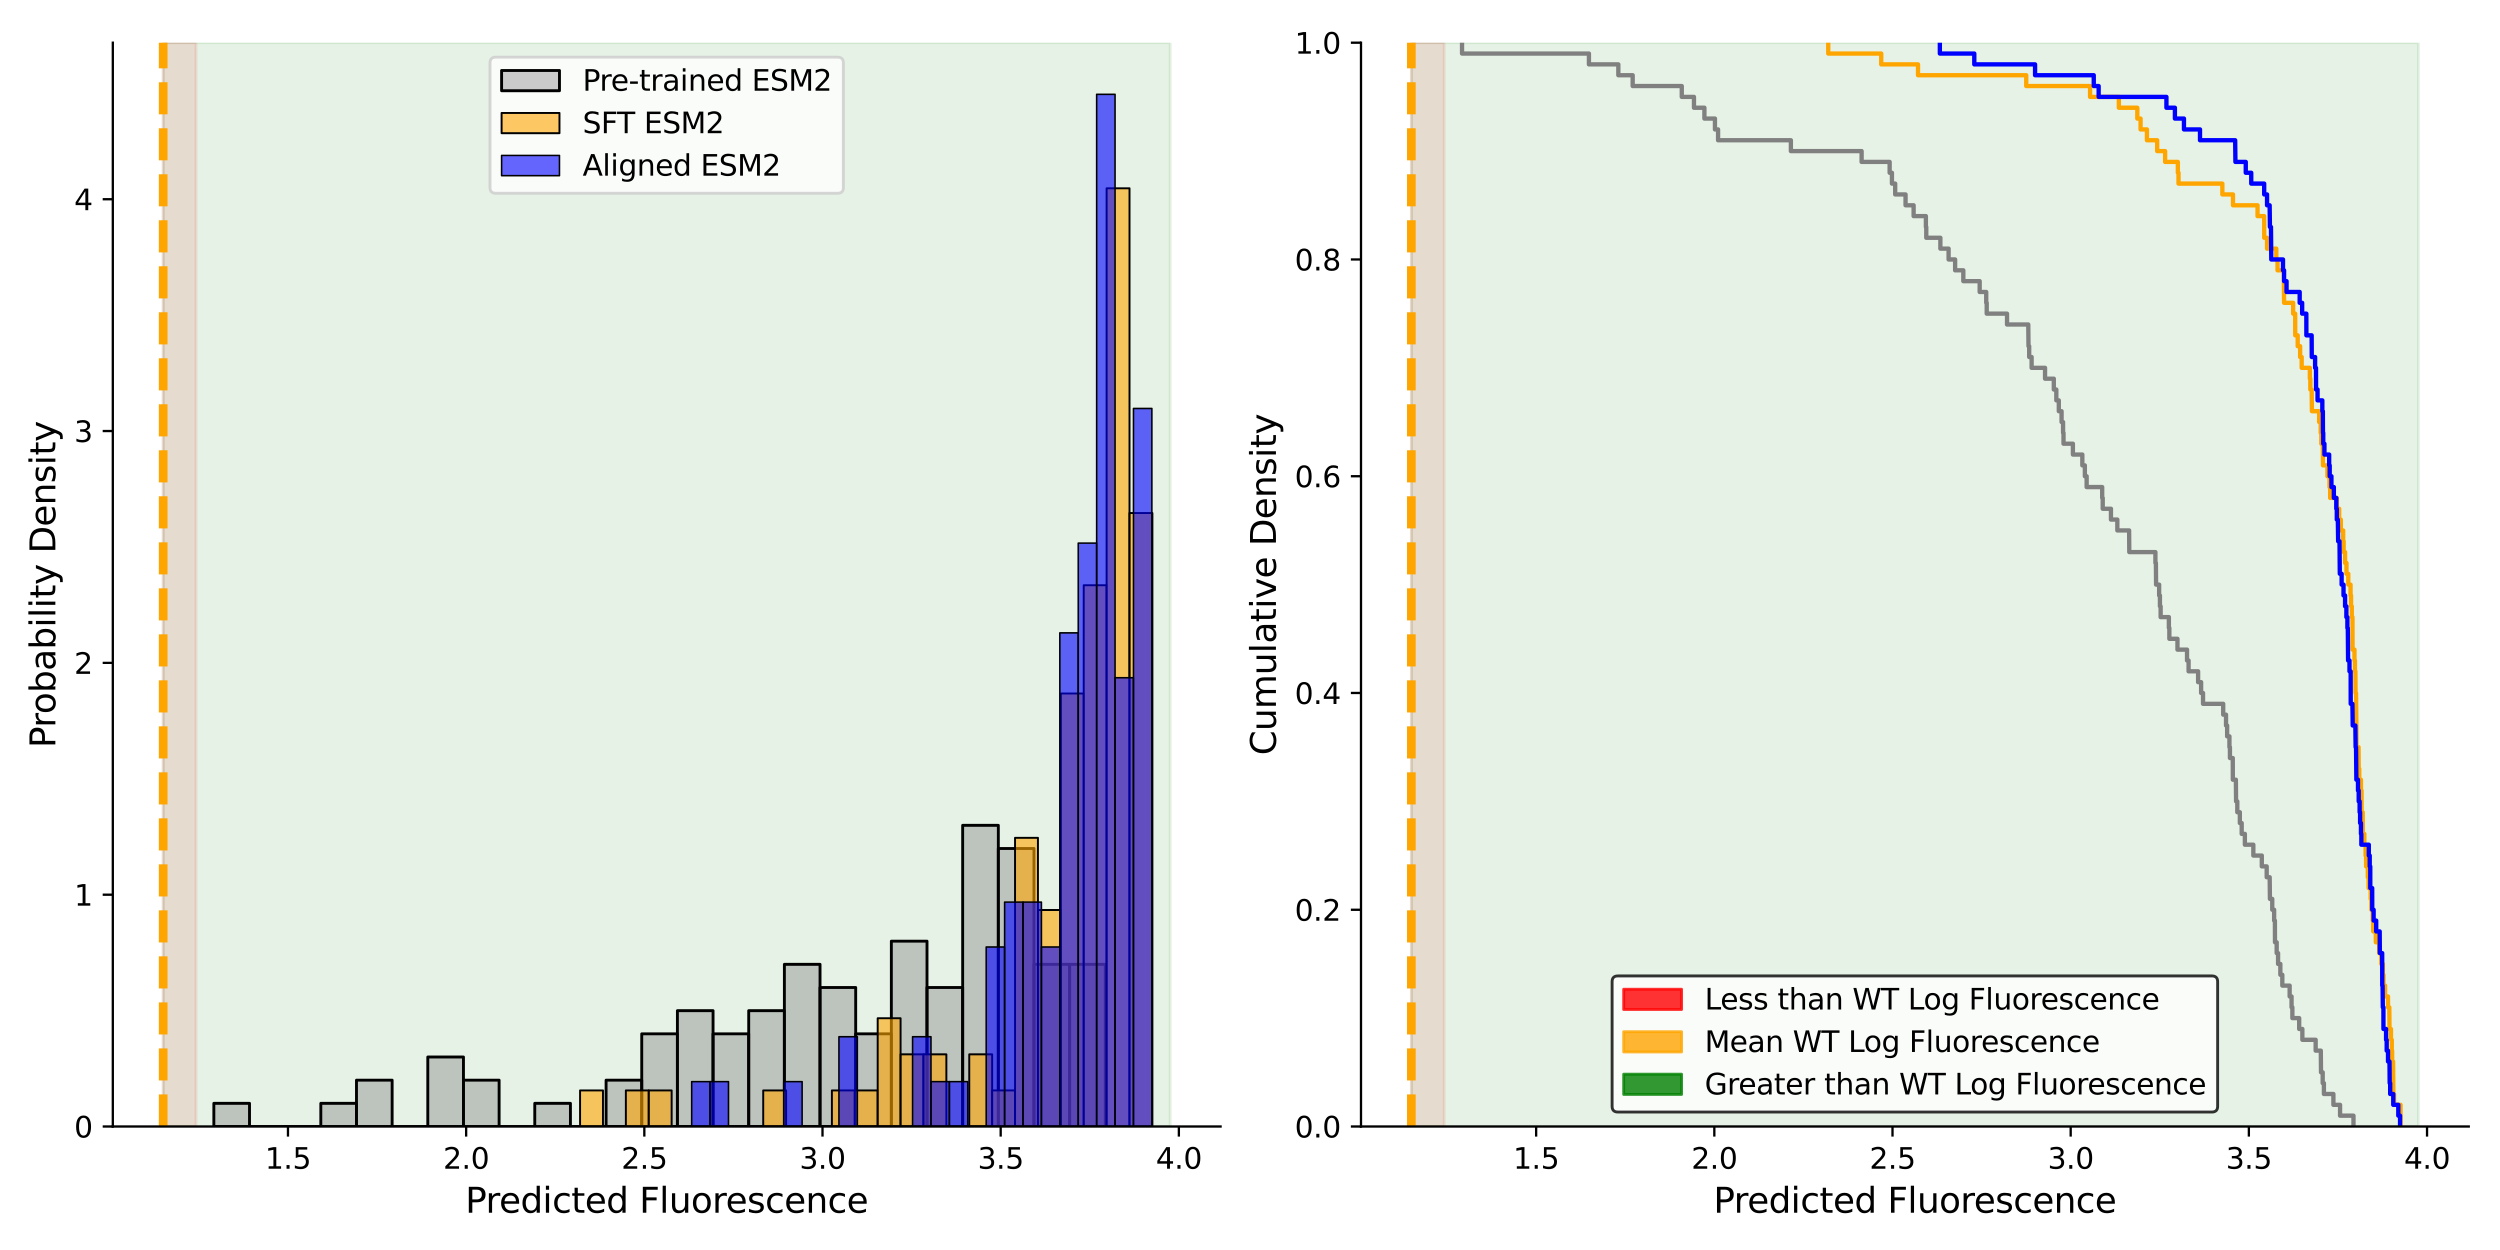 <?xml version="1.0" encoding="utf-8" standalone="no"?>
<!DOCTYPE svg PUBLIC "-//W3C//DTD SVG 1.1//EN"
  "http://www.w3.org/Graphics/SVG/1.1/DTD/svg11.dtd">
<svg xmlns:xlink="http://www.w3.org/1999/xlink" width="864pt" height="432pt" viewBox="0 0 864 432" xmlns="http://www.w3.org/2000/svg" version="1.1">
 <defs>
  <style type="text/css">*{stroke-linejoin: round; stroke-linecap: butt}</style>
 </defs>
 <g id="figure_1">
  <g id="patch_1">
   <path d="M 0 432 
L 864 432 
L 864 0 
L 0 0 
z
" style="fill: #ffffff"/>
  </g>
  <g id="axes_1">
   <g id="patch_2">
    <path d="M 38.99 389.32 
L 421.83 389.32 
L 421.83 14.76 
L 38.99 14.76 
z
" style="fill: #ffffff"/>
   </g>
   <g id="patch_3">
    <path d="M 67.748 389.32 
L 67.748 14.76 
L 56.392 14.76 
L 56.392 389.32 
z
" clip-path="url(#p5120f08563)" style="fill: #ff0000; opacity: 0.1; stroke: #ff0000; stroke-linejoin: miter"/>
   </g>
   <g id="patch_4">
    <path d="M 56.392 389.32 
L 56.392 14.76 
L 404.428 14.76 
L 404.428 389.32 
z
" clip-path="url(#p5120f08563)" style="fill: #008000; opacity: 0.1; stroke: #008000; stroke-linejoin: miter"/>
   </g>
   <g id="patch_5">
    <path d="M 73.906 389.32 
L 86.229 389.32 
L 86.229 381.313 
L 73.906 381.313 
z
" clip-path="url(#p5120f08563)" style="fill: #808080; fill-opacity: 0.4; stroke: #000000; stroke-linejoin: miter"/>
   </g>
   <g id="patch_6">
    <path d="M 86.229 389.32 
L 98.553 389.32 
L 98.553 389.32 
L 86.229 389.32 
z
" clip-path="url(#p5120f08563)" style="fill: #808080; fill-opacity: 0.4; stroke: #000000; stroke-linejoin: miter"/>
   </g>
   <g id="patch_7">
    <path d="M 98.553 389.32 
L 110.876 389.32 
L 110.876 389.32 
L 98.553 389.32 
z
" clip-path="url(#p5120f08563)" style="fill: #808080; fill-opacity: 0.4; stroke: #000000; stroke-linejoin: miter"/>
   </g>
   <g id="patch_8">
    <path d="M 110.876 389.32 
L 123.2 389.32 
L 123.2 381.313 
L 110.876 381.313 
z
" clip-path="url(#p5120f08563)" style="fill: #808080; fill-opacity: 0.4; stroke: #000000; stroke-linejoin: miter"/>
   </g>
   <g id="patch_9">
    <path d="M 123.2 389.32 
L 135.523 389.32 
L 135.523 373.307 
L 123.2 373.307 
z
" clip-path="url(#p5120f08563)" style="fill: #808080; fill-opacity: 0.4; stroke: #000000; stroke-linejoin: miter"/>
   </g>
   <g id="patch_10">
    <path d="M 135.523 389.32 
L 147.846 389.32 
L 147.846 389.32 
L 135.523 389.32 
z
" clip-path="url(#p5120f08563)" style="fill: #808080; fill-opacity: 0.4; stroke: #000000; stroke-linejoin: miter"/>
   </g>
   <g id="patch_11">
    <path d="M 147.846 389.32 
L 160.17 389.32 
L 160.17 365.3 
L 147.846 365.3 
z
" clip-path="url(#p5120f08563)" style="fill: #808080; fill-opacity: 0.4; stroke: #000000; stroke-linejoin: miter"/>
   </g>
   <g id="patch_12">
    <path d="M 160.17 389.32 
L 172.493 389.32 
L 172.493 373.307 
L 160.17 373.307 
z
" clip-path="url(#p5120f08563)" style="fill: #808080; fill-opacity: 0.4; stroke: #000000; stroke-linejoin: miter"/>
   </g>
   <g id="patch_13">
    <path d="M 172.493 389.32 
L 184.817 389.32 
L 184.817 389.32 
L 172.493 389.32 
z
" clip-path="url(#p5120f08563)" style="fill: #808080; fill-opacity: 0.4; stroke: #000000; stroke-linejoin: miter"/>
   </g>
   <g id="patch_14">
    <path d="M 184.817 389.32 
L 197.14 389.32 
L 197.14 381.313 
L 184.817 381.313 
z
" clip-path="url(#p5120f08563)" style="fill: #808080; fill-opacity: 0.4; stroke: #000000; stroke-linejoin: miter"/>
   </g>
   <g id="patch_15">
    <path d="M 197.14 389.32 
L 209.463 389.32 
L 209.463 389.32 
L 197.14 389.32 
z
" clip-path="url(#p5120f08563)" style="fill: #808080; fill-opacity: 0.4; stroke: #000000; stroke-linejoin: miter"/>
   </g>
   <g id="patch_16">
    <path d="M 209.463 389.32 
L 221.787 389.32 
L 221.787 373.307 
L 209.463 373.307 
z
" clip-path="url(#p5120f08563)" style="fill: #808080; fill-opacity: 0.4; stroke: #000000; stroke-linejoin: miter"/>
   </g>
   <g id="patch_17">
    <path d="M 221.787 389.32 
L 234.11 389.32 
L 234.11 357.293 
L 221.787 357.293 
z
" clip-path="url(#p5120f08563)" style="fill: #808080; fill-opacity: 0.4; stroke: #000000; stroke-linejoin: miter"/>
   </g>
   <g id="patch_18">
    <path d="M 234.11 389.32 
L 246.434 389.32 
L 246.434 349.287 
L 234.11 349.287 
z
" clip-path="url(#p5120f08563)" style="fill: #808080; fill-opacity: 0.4; stroke: #000000; stroke-linejoin: miter"/>
   </g>
   <g id="patch_19">
    <path d="M 246.434 389.32 
L 258.757 389.32 
L 258.757 357.293 
L 246.434 357.293 
z
" clip-path="url(#p5120f08563)" style="fill: #808080; fill-opacity: 0.4; stroke: #000000; stroke-linejoin: miter"/>
   </g>
   <g id="patch_20">
    <path d="M 258.757 389.32 
L 271.081 389.32 
L 271.081 349.287 
L 258.757 349.287 
z
" clip-path="url(#p5120f08563)" style="fill: #808080; fill-opacity: 0.4; stroke: #000000; stroke-linejoin: miter"/>
   </g>
   <g id="patch_21">
    <path d="M 271.081 389.32 
L 283.404 389.32 
L 283.404 333.273 
L 271.081 333.273 
z
" clip-path="url(#p5120f08563)" style="fill: #808080; fill-opacity: 0.4; stroke: #000000; stroke-linejoin: miter"/>
   </g>
   <g id="patch_22">
    <path d="M 283.404 389.32 
L 295.727 389.32 
L 295.727 341.28 
L 283.404 341.28 
z
" clip-path="url(#p5120f08563)" style="fill: #808080; fill-opacity: 0.4; stroke: #000000; stroke-linejoin: miter"/>
   </g>
   <g id="patch_23">
    <path d="M 295.727 389.32 
L 308.051 389.32 
L 308.051 357.293 
L 295.727 357.293 
z
" clip-path="url(#p5120f08563)" style="fill: #808080; fill-opacity: 0.4; stroke: #000000; stroke-linejoin: miter"/>
   </g>
   <g id="patch_24">
    <path d="M 308.051 389.32 
L 320.374 389.32 
L 320.374 325.266 
L 308.051 325.266 
z
" clip-path="url(#p5120f08563)" style="fill: #808080; fill-opacity: 0.4; stroke: #000000; stroke-linejoin: miter"/>
   </g>
   <g id="patch_25">
    <path d="M 320.374 389.32 
L 332.698 389.32 
L 332.698 341.28 
L 320.374 341.28 
z
" clip-path="url(#p5120f08563)" style="fill: #808080; fill-opacity: 0.4; stroke: #000000; stroke-linejoin: miter"/>
   </g>
   <g id="patch_26">
    <path d="M 332.698 389.32 
L 345.021 389.32 
L 345.021 285.233 
L 332.698 285.233 
z
" clip-path="url(#p5120f08563)" style="fill: #808080; fill-opacity: 0.4; stroke: #000000; stroke-linejoin: miter"/>
   </g>
   <g id="patch_27">
    <path d="M 345.021 389.32 
L 357.345 389.32 
L 357.345 293.24 
L 345.021 293.24 
z
" clip-path="url(#p5120f08563)" style="fill: #808080; fill-opacity: 0.4; stroke: #000000; stroke-linejoin: miter"/>
   </g>
   <g id="patch_28">
    <path d="M 357.345 389.32 
L 369.668 389.32 
L 369.668 333.273 
L 357.345 333.273 
z
" clip-path="url(#p5120f08563)" style="fill: #808080; fill-opacity: 0.4; stroke: #000000; stroke-linejoin: miter"/>
   </g>
   <g id="patch_29">
    <path d="M 369.668 389.32 
L 381.991 389.32 
L 381.991 333.273 
L 369.668 333.273 
z
" clip-path="url(#p5120f08563)" style="fill: #808080; fill-opacity: 0.4; stroke: #000000; stroke-linejoin: miter"/>
   </g>
   <g id="patch_30">
    <path d="M 200.474 389.32 
L 208.386 389.32 
L 208.386 376.849 
L 200.474 376.849 
z
" clip-path="url(#p5120f08563)" style="fill: #ffa500; fill-opacity: 0.6; stroke: #000000; stroke-width: 0.675; stroke-linejoin: miter"/>
   </g>
   <g id="patch_31">
    <path d="M 208.386 389.32 
L 216.298 389.32 
L 216.298 389.32 
L 208.386 389.32 
z
" clip-path="url(#p5120f08563)" style="fill: #ffa500; fill-opacity: 0.6; stroke: #000000; stroke-width: 0.675; stroke-linejoin: miter"/>
   </g>
   <g id="patch_32">
    <path d="M 216.298 389.32 
L 224.21 389.32 
L 224.21 376.849 
L 216.298 376.849 
z
" clip-path="url(#p5120f08563)" style="fill: #ffa500; fill-opacity: 0.6; stroke: #000000; stroke-width: 0.675; stroke-linejoin: miter"/>
   </g>
   <g id="patch_33">
    <path d="M 224.21 389.32 
L 232.122 389.32 
L 232.122 376.849 
L 224.21 376.849 
z
" clip-path="url(#p5120f08563)" style="fill: #ffa500; fill-opacity: 0.6; stroke: #000000; stroke-width: 0.675; stroke-linejoin: miter"/>
   </g>
   <g id="patch_34">
    <path d="M 232.122 389.32 
L 240.033 389.32 
L 240.033 389.32 
L 232.122 389.32 
z
" clip-path="url(#p5120f08563)" style="fill: #ffa500; fill-opacity: 0.6; stroke: #000000; stroke-width: 0.675; stroke-linejoin: miter"/>
   </g>
   <g id="patch_35">
    <path d="M 240.033 389.32 
L 247.945 389.32 
L 247.945 389.32 
L 240.033 389.32 
z
" clip-path="url(#p5120f08563)" style="fill: #ffa500; fill-opacity: 0.6; stroke: #000000; stroke-width: 0.675; stroke-linejoin: miter"/>
   </g>
   <g id="patch_36">
    <path d="M 247.945 389.32 
L 255.857 389.32 
L 255.857 389.32 
L 247.945 389.32 
z
" clip-path="url(#p5120f08563)" style="fill: #ffa500; fill-opacity: 0.6; stroke: #000000; stroke-width: 0.675; stroke-linejoin: miter"/>
   </g>
   <g id="patch_37">
    <path d="M 255.857 389.32 
L 263.769 389.32 
L 263.769 389.32 
L 255.857 389.32 
z
" clip-path="url(#p5120f08563)" style="fill: #ffa500; fill-opacity: 0.6; stroke: #000000; stroke-width: 0.675; stroke-linejoin: miter"/>
   </g>
   <g id="patch_38">
    <path d="M 263.769 389.32 
L 271.681 389.32 
L 271.681 376.849 
L 263.769 376.849 
z
" clip-path="url(#p5120f08563)" style="fill: #ffa500; fill-opacity: 0.6; stroke: #000000; stroke-width: 0.675; stroke-linejoin: miter"/>
   </g>
   <g id="patch_39">
    <path d="M 271.681 389.32 
L 279.593 389.32 
L 279.593 389.32 
L 271.681 389.32 
z
" clip-path="url(#p5120f08563)" style="fill: #ffa500; fill-opacity: 0.6; stroke: #000000; stroke-width: 0.675; stroke-linejoin: miter"/>
   </g>
   <g id="patch_40">
    <path d="M 279.593 389.32 
L 287.504 389.32 
L 287.504 389.32 
L 279.593 389.32 
z
" clip-path="url(#p5120f08563)" style="fill: #ffa500; fill-opacity: 0.6; stroke: #000000; stroke-width: 0.675; stroke-linejoin: miter"/>
   </g>
   <g id="patch_41">
    <path d="M 287.504 389.32 
L 295.416 389.32 
L 295.416 376.849 
L 287.504 376.849 
z
" clip-path="url(#p5120f08563)" style="fill: #ffa500; fill-opacity: 0.6; stroke: #000000; stroke-width: 0.675; stroke-linejoin: miter"/>
   </g>
   <g id="patch_42">
    <path d="M 295.416 389.32 
L 303.328 389.32 
L 303.328 376.849 
L 295.416 376.849 
z
" clip-path="url(#p5120f08563)" style="fill: #ffa500; fill-opacity: 0.6; stroke: #000000; stroke-width: 0.675; stroke-linejoin: miter"/>
   </g>
   <g id="patch_43">
    <path d="M 303.328 389.32 
L 311.24 389.32 
L 311.24 351.907 
L 303.328 351.907 
z
" clip-path="url(#p5120f08563)" style="fill: #ffa500; fill-opacity: 0.6; stroke: #000000; stroke-width: 0.675; stroke-linejoin: miter"/>
   </g>
   <g id="patch_44">
    <path d="M 311.24 389.32 
L 319.152 389.32 
L 319.152 364.378 
L 311.24 364.378 
z
" clip-path="url(#p5120f08563)" style="fill: #ffa500; fill-opacity: 0.6; stroke: #000000; stroke-width: 0.675; stroke-linejoin: miter"/>
   </g>
   <g id="patch_45">
    <path d="M 319.152 389.32 
L 327.064 389.32 
L 327.064 364.378 
L 319.152 364.378 
z
" clip-path="url(#p5120f08563)" style="fill: #ffa500; fill-opacity: 0.6; stroke: #000000; stroke-width: 0.675; stroke-linejoin: miter"/>
   </g>
   <g id="patch_46">
    <path d="M 327.064 389.32 
L 334.976 389.32 
L 334.976 389.32 
L 327.064 389.32 
z
" clip-path="url(#p5120f08563)" style="fill: #ffa500; fill-opacity: 0.6; stroke: #000000; stroke-width: 0.675; stroke-linejoin: miter"/>
   </g>
   <g id="patch_47">
    <path d="M 334.976 389.32 
L 342.887 389.32 
L 342.887 364.378 
L 334.976 364.378 
z
" clip-path="url(#p5120f08563)" style="fill: #ffa500; fill-opacity: 0.6; stroke: #000000; stroke-width: 0.675; stroke-linejoin: miter"/>
   </g>
   <g id="patch_48">
    <path d="M 342.887 389.32 
L 350.799 389.32 
L 350.799 376.849 
L 342.887 376.849 
z
" clip-path="url(#p5120f08563)" style="fill: #ffa500; fill-opacity: 0.6; stroke: #000000; stroke-width: 0.675; stroke-linejoin: miter"/>
   </g>
   <g id="patch_49">
    <path d="M 350.799 389.32 
L 358.711 389.32 
L 358.711 289.551 
L 350.799 289.551 
z
" clip-path="url(#p5120f08563)" style="fill: #ffa500; fill-opacity: 0.6; stroke: #000000; stroke-width: 0.675; stroke-linejoin: miter"/>
   </g>
   <g id="patch_50">
    <path d="M 358.711 389.32 
L 366.623 389.32 
L 366.623 314.493 
L 358.711 314.493 
z
" clip-path="url(#p5120f08563)" style="fill: #ffa500; fill-opacity: 0.6; stroke: #000000; stroke-width: 0.675; stroke-linejoin: miter"/>
   </g>
   <g id="patch_51">
    <path d="M 366.623 389.32 
L 374.535 389.32 
L 374.535 239.666 
L 366.623 239.666 
z
" clip-path="url(#p5120f08563)" style="fill: #ffa500; fill-opacity: 0.6; stroke: #000000; stroke-width: 0.675; stroke-linejoin: miter"/>
   </g>
   <g id="patch_52">
    <path d="M 374.535 389.32 
L 382.447 389.32 
L 382.447 202.253 
L 374.535 202.253 
z
" clip-path="url(#p5120f08563)" style="fill: #ffa500; fill-opacity: 0.6; stroke: #000000; stroke-width: 0.675; stroke-linejoin: miter"/>
   </g>
   <g id="patch_53">
    <path d="M 382.447 389.32 
L 390.358 389.32 
L 390.358 65.07 
L 382.447 65.07 
z
" clip-path="url(#p5120f08563)" style="fill: #ffa500; fill-opacity: 0.6; stroke: #000000; stroke-width: 0.675; stroke-linejoin: miter"/>
   </g>
   <g id="patch_54">
    <path d="M 390.358 389.32 
L 398.27 389.32 
L 398.27 177.311 
L 390.358 177.311 
z
" clip-path="url(#p5120f08563)" style="fill: #ffa500; fill-opacity: 0.6; stroke: #000000; stroke-width: 0.675; stroke-linejoin: miter"/>
   </g>
   <g id="patch_55">
    <path d="M 239.042 389.32 
L 245.404 389.32 
L 245.404 373.81 
L 239.042 373.81 
z
" clip-path="url(#p5120f08563)" style="fill: #0000ff; fill-opacity: 0.6; stroke: #000000; stroke-width: 0.543; stroke-linejoin: miter"/>
   </g>
   <g id="patch_56">
    <path d="M 245.404 389.32 
L 251.765 389.32 
L 251.765 373.81 
L 245.404 373.81 
z
" clip-path="url(#p5120f08563)" style="fill: #0000ff; fill-opacity: 0.6; stroke: #000000; stroke-width: 0.543; stroke-linejoin: miter"/>
   </g>
   <g id="patch_57">
    <path d="M 251.765 389.32 
L 258.127 389.32 
L 258.127 389.32 
L 251.765 389.32 
z
" clip-path="url(#p5120f08563)" style="fill: #0000ff; fill-opacity: 0.6; stroke: #000000; stroke-width: 0.543; stroke-linejoin: miter"/>
   </g>
   <g id="patch_58">
    <path d="M 258.127 389.32 
L 264.489 389.32 
L 264.489 389.32 
L 258.127 389.32 
z
" clip-path="url(#p5120f08563)" style="fill: #0000ff; fill-opacity: 0.6; stroke: #000000; stroke-width: 0.543; stroke-linejoin: miter"/>
   </g>
   <g id="patch_59">
    <path d="M 264.489 389.32 
L 270.851 389.32 
L 270.851 389.32 
L 264.489 389.32 
z
" clip-path="url(#p5120f08563)" style="fill: #0000ff; fill-opacity: 0.6; stroke: #000000; stroke-width: 0.543; stroke-linejoin: miter"/>
   </g>
   <g id="patch_60">
    <path d="M 270.851 389.32 
L 277.213 389.32 
L 277.213 373.81 
L 270.851 373.81 
z
" clip-path="url(#p5120f08563)" style="fill: #0000ff; fill-opacity: 0.6; stroke: #000000; stroke-width: 0.543; stroke-linejoin: miter"/>
   </g>
   <g id="patch_61">
    <path d="M 277.213 389.32 
L 283.574 389.32 
L 283.574 389.32 
L 277.213 389.32 
z
" clip-path="url(#p5120f08563)" style="fill: #0000ff; fill-opacity: 0.6; stroke: #000000; stroke-width: 0.543; stroke-linejoin: miter"/>
   </g>
   <g id="patch_62">
    <path d="M 283.574 389.32 
L 289.936 389.32 
L 289.936 389.32 
L 283.574 389.32 
z
" clip-path="url(#p5120f08563)" style="fill: #0000ff; fill-opacity: 0.6; stroke: #000000; stroke-width: 0.543; stroke-linejoin: miter"/>
   </g>
   <g id="patch_63">
    <path d="M 289.936 389.32 
L 296.298 389.32 
L 296.298 358.301 
L 289.936 358.301 
z
" clip-path="url(#p5120f08563)" style="fill: #0000ff; fill-opacity: 0.6; stroke: #000000; stroke-width: 0.543; stroke-linejoin: miter"/>
   </g>
   <g id="patch_64">
    <path d="M 296.298 389.32 
L 302.66 389.32 
L 302.66 389.32 
L 296.298 389.32 
z
" clip-path="url(#p5120f08563)" style="fill: #0000ff; fill-opacity: 0.6; stroke: #000000; stroke-width: 0.543; stroke-linejoin: miter"/>
   </g>
   <g id="patch_65">
    <path d="M 302.66 389.32 
L 309.022 389.32 
L 309.022 389.32 
L 302.66 389.32 
z
" clip-path="url(#p5120f08563)" style="fill: #0000ff; fill-opacity: 0.6; stroke: #000000; stroke-width: 0.543; stroke-linejoin: miter"/>
   </g>
   <g id="patch_66">
    <path d="M 309.022 389.32 
L 315.383 389.32 
L 315.383 389.32 
L 309.022 389.32 
z
" clip-path="url(#p5120f08563)" style="fill: #0000ff; fill-opacity: 0.6; stroke: #000000; stroke-width: 0.543; stroke-linejoin: miter"/>
   </g>
   <g id="patch_67">
    <path d="M 315.383 389.32 
L 321.745 389.32 
L 321.745 358.301 
L 315.383 358.301 
z
" clip-path="url(#p5120f08563)" style="fill: #0000ff; fill-opacity: 0.6; stroke: #000000; stroke-width: 0.543; stroke-linejoin: miter"/>
   </g>
   <g id="patch_68">
    <path d="M 321.745 389.32 
L 328.107 389.32 
L 328.107 373.81 
L 321.745 373.81 
z
" clip-path="url(#p5120f08563)" style="fill: #0000ff; fill-opacity: 0.6; stroke: #000000; stroke-width: 0.543; stroke-linejoin: miter"/>
   </g>
   <g id="patch_69">
    <path d="M 328.107 389.32 
L 334.469 389.32 
L 334.469 373.81 
L 328.107 373.81 
z
" clip-path="url(#p5120f08563)" style="fill: #0000ff; fill-opacity: 0.6; stroke: #000000; stroke-width: 0.543; stroke-linejoin: miter"/>
   </g>
   <g id="patch_70">
    <path d="M 334.469 389.32 
L 340.831 389.32 
L 340.831 389.32 
L 334.469 389.32 
z
" clip-path="url(#p5120f08563)" style="fill: #0000ff; fill-opacity: 0.6; stroke: #000000; stroke-width: 0.543; stroke-linejoin: miter"/>
   </g>
   <g id="patch_71">
    <path d="M 340.831 389.32 
L 347.192 389.32 
L 347.192 327.281 
L 340.831 327.281 
z
" clip-path="url(#p5120f08563)" style="fill: #0000ff; fill-opacity: 0.6; stroke: #000000; stroke-width: 0.543; stroke-linejoin: miter"/>
   </g>
   <g id="patch_72">
    <path d="M 347.192 389.32 
L 353.554 389.32 
L 353.554 311.771 
L 347.192 311.771 
z
" clip-path="url(#p5120f08563)" style="fill: #0000ff; fill-opacity: 0.6; stroke: #000000; stroke-width: 0.543; stroke-linejoin: miter"/>
   </g>
   <g id="patch_73">
    <path d="M 353.554 389.32 
L 359.916 389.32 
L 359.916 311.771 
L 353.554 311.771 
z
" clip-path="url(#p5120f08563)" style="fill: #0000ff; fill-opacity: 0.6; stroke: #000000; stroke-width: 0.543; stroke-linejoin: miter"/>
   </g>
   <g id="patch_74">
    <path d="M 359.916 389.32 
L 366.278 389.32 
L 366.278 327.281 
L 359.916 327.281 
z
" clip-path="url(#p5120f08563)" style="fill: #0000ff; fill-opacity: 0.6; stroke: #000000; stroke-width: 0.543; stroke-linejoin: miter"/>
   </g>
   <g id="patch_75">
    <path d="M 366.278 389.32 
L 372.64 389.32 
L 372.64 218.713 
L 366.278 218.713 
z
" clip-path="url(#p5120f08563)" style="fill: #0000ff; fill-opacity: 0.6; stroke: #000000; stroke-width: 0.543; stroke-linejoin: miter"/>
   </g>
   <g id="patch_76">
    <path d="M 372.64 389.32 
L 379.001 389.32 
L 379.001 187.693 
L 372.64 187.693 
z
" clip-path="url(#p5120f08563)" style="fill: #0000ff; fill-opacity: 0.6; stroke: #000000; stroke-width: 0.543; stroke-linejoin: miter"/>
   </g>
   <g id="patch_77">
    <path d="M 379.001 389.32 
L 385.363 389.32 
L 385.363 32.596 
L 379.001 32.596 
z
" clip-path="url(#p5120f08563)" style="fill: #0000ff; fill-opacity: 0.6; stroke: #000000; stroke-width: 0.543; stroke-linejoin: miter"/>
   </g>
   <g id="patch_78">
    <path d="M 385.363 389.32 
L 391.725 389.32 
L 391.725 234.223 
L 385.363 234.223 
z
" clip-path="url(#p5120f08563)" style="fill: #0000ff; fill-opacity: 0.6; stroke: #000000; stroke-width: 0.543; stroke-linejoin: miter"/>
   </g>
   <g id="patch_79">
    <path d="M 391.725 389.32 
L 398.087 389.32 
L 398.087 141.164 
L 391.725 141.164 
z
" clip-path="url(#p5120f08563)" style="fill: #0000ff; fill-opacity: 0.6; stroke: #000000; stroke-width: 0.543; stroke-linejoin: miter"/>
   </g>
   <g id="matplotlib.axis_1">
    <g id="xtick_1">
     <g id="line2d_1">
      <defs>
       <path id="m55b390e596" d="M 0 0 
L 0 3.5 
" style="stroke: #000000; stroke-width: 0.8"/>
      </defs>
      <g>
       <use xlink:href="#m55b390e596" x="99.522" y="389.32" style="stroke: #000000; stroke-width: 0.8"/>
      </g>
     </g>
     <g id="text_1">
      <!-- 1.5 -->
      <g transform="translate(91.57 403.918) scale(0.1 -0.1)">
       <defs>
        <path id="DejaVuSans-31" d="M 794 531 
L 1825 531 
L 1825 4091 
L 703 3866 
L 703 4441 
L 1819 4666 
L 2450 4666 
L 2450 531 
L 3481 531 
L 3481 0 
L 794 0 
L 794 531 
z
" transform="scale(0.016)"/>
        <path id="DejaVuSans-2e" d="M 684 794 
L 1344 794 
L 1344 0 
L 684 0 
L 684 794 
z
" transform="scale(0.016)"/>
        <path id="DejaVuSans-35" d="M 691 4666 
L 3169 4666 
L 3169 4134 
L 1269 4134 
L 1269 2991 
Q 1406 3038 1543 3061 
Q 1681 3084 1819 3084 
Q 2600 3084 3056 2656 
Q 3513 2228 3513 1497 
Q 3513 744 3044 326 
Q 2575 -91 1722 -91 
Q 1428 -91 1123 -41 
Q 819 9 494 109 
L 494 744 
Q 775 591 1075 516 
Q 1375 441 1709 441 
Q 2250 441 2565 725 
Q 2881 1009 2881 1497 
Q 2881 1984 2565 2268 
Q 2250 2553 1709 2553 
Q 1456 2553 1204 2497 
Q 953 2441 691 2322 
L 691 4666 
z
" transform="scale(0.016)"/>
       </defs>
       <use xlink:href="#DejaVuSans-31"/>
       <use xlink:href="#DejaVuSans-2e" x="63.623"/>
       <use xlink:href="#DejaVuSans-35" x="95.41"/>
      </g>
     </g>
    </g>
    <g id="xtick_2">
     <g id="line2d_2">
      <g>
       <use xlink:href="#m55b390e596" x="161.1" y="389.32" style="stroke: #000000; stroke-width: 0.8"/>
      </g>
     </g>
     <g id="text_2">
      <!-- 2.0 -->
      <g transform="translate(153.149 403.918) scale(0.1 -0.1)">
       <defs>
        <path id="DejaVuSans-32" d="M 1228 531 
L 3431 531 
L 3431 0 
L 469 0 
L 469 531 
Q 828 903 1448 1529 
Q 2069 2156 2228 2338 
Q 2531 2678 2651 2914 
Q 2772 3150 2772 3378 
Q 2772 3750 2511 3984 
Q 2250 4219 1831 4219 
Q 1534 4219 1204 4116 
Q 875 4013 500 3803 
L 500 4441 
Q 881 4594 1212 4672 
Q 1544 4750 1819 4750 
Q 2544 4750 2975 4387 
Q 3406 4025 3406 3419 
Q 3406 3131 3298 2873 
Q 3191 2616 2906 2266 
Q 2828 2175 2409 1742 
Q 1991 1309 1228 531 
z
" transform="scale(0.016)"/>
        <path id="DejaVuSans-30" d="M 2034 4250 
Q 1547 4250 1301 3770 
Q 1056 3291 1056 2328 
Q 1056 1369 1301 889 
Q 1547 409 2034 409 
Q 2525 409 2770 889 
Q 3016 1369 3016 2328 
Q 3016 3291 2770 3770 
Q 2525 4250 2034 4250 
z
M 2034 4750 
Q 2819 4750 3233 4129 
Q 3647 3509 3647 2328 
Q 3647 1150 3233 529 
Q 2819 -91 2034 -91 
Q 1250 -91 836 529 
Q 422 1150 422 2328 
Q 422 3509 836 4129 
Q 1250 4750 2034 4750 
z
" transform="scale(0.016)"/>
       </defs>
       <use xlink:href="#DejaVuSans-32"/>
       <use xlink:href="#DejaVuSans-2e" x="63.623"/>
       <use xlink:href="#DejaVuSans-30" x="95.41"/>
      </g>
     </g>
    </g>
    <g id="xtick_3">
     <g id="line2d_3">
      <g>
       <use xlink:href="#m55b390e596" x="222.679" y="389.32" style="stroke: #000000; stroke-width: 0.8"/>
      </g>
     </g>
     <g id="text_3">
      <!-- 2.5 -->
      <g transform="translate(214.727 403.918) scale(0.1 -0.1)">
       <use xlink:href="#DejaVuSans-32"/>
       <use xlink:href="#DejaVuSans-2e" x="63.623"/>
       <use xlink:href="#DejaVuSans-35" x="95.41"/>
      </g>
     </g>
    </g>
    <g id="xtick_4">
     <g id="line2d_4">
      <g>
       <use xlink:href="#m55b390e596" x="284.258" y="389.32" style="stroke: #000000; stroke-width: 0.8"/>
      </g>
     </g>
     <g id="text_4">
      <!-- 3.0 -->
      <g transform="translate(276.306 403.918) scale(0.1 -0.1)">
       <defs>
        <path id="DejaVuSans-33" d="M 2597 2516 
Q 3050 2419 3304 2112 
Q 3559 1806 3559 1356 
Q 3559 666 3084 287 
Q 2609 -91 1734 -91 
Q 1441 -91 1130 -33 
Q 819 25 488 141 
L 488 750 
Q 750 597 1062 519 
Q 1375 441 1716 441 
Q 2309 441 2620 675 
Q 2931 909 2931 1356 
Q 2931 1769 2642 2001 
Q 2353 2234 1838 2234 
L 1294 2234 
L 1294 2753 
L 1863 2753 
Q 2328 2753 2575 2939 
Q 2822 3125 2822 3475 
Q 2822 3834 2567 4026 
Q 2313 4219 1838 4219 
Q 1578 4219 1281 4162 
Q 984 4106 628 3988 
L 628 4550 
Q 988 4650 1302 4700 
Q 1616 4750 1894 4750 
Q 2613 4750 3031 4423 
Q 3450 4097 3450 3541 
Q 3450 3153 3228 2886 
Q 3006 2619 2597 2516 
z
" transform="scale(0.016)"/>
       </defs>
       <use xlink:href="#DejaVuSans-33"/>
       <use xlink:href="#DejaVuSans-2e" x="63.623"/>
       <use xlink:href="#DejaVuSans-30" x="95.41"/>
      </g>
     </g>
    </g>
    <g id="xtick_5">
     <g id="line2d_5">
      <g>
       <use xlink:href="#m55b390e596" x="345.836" y="389.32" style="stroke: #000000; stroke-width: 0.8"/>
      </g>
     </g>
     <g id="text_5">
      <!-- 3.5 -->
      <g transform="translate(337.885 403.918) scale(0.1 -0.1)">
       <use xlink:href="#DejaVuSans-33"/>
       <use xlink:href="#DejaVuSans-2e" x="63.623"/>
       <use xlink:href="#DejaVuSans-35" x="95.41"/>
      </g>
     </g>
    </g>
    <g id="xtick_6">
     <g id="line2d_6">
      <g>
       <use xlink:href="#m55b390e596" x="407.415" y="389.32" style="stroke: #000000; stroke-width: 0.8"/>
      </g>
     </g>
     <g id="text_6">
      <!-- 4.0 -->
      <g transform="translate(399.463 403.918) scale(0.1 -0.1)">
       <defs>
        <path id="DejaVuSans-34" d="M 2419 4116 
L 825 1625 
L 2419 1625 
L 2419 4116 
z
M 2253 4666 
L 3047 4666 
L 3047 1625 
L 3713 1625 
L 3713 1100 
L 3047 1100 
L 3047 0 
L 2419 0 
L 2419 1100 
L 313 1100 
L 313 1709 
L 2253 4666 
z
" transform="scale(0.016)"/>
       </defs>
       <use xlink:href="#DejaVuSans-34"/>
       <use xlink:href="#DejaVuSans-2e" x="63.623"/>
       <use xlink:href="#DejaVuSans-30" x="95.41"/>
      </g>
     </g>
    </g>
    <g id="text_7">
     <!-- Predicted Fluorescence -->
     <g transform="translate(160.814 419.116) scale(0.12 -0.12)">
      <defs>
       <path id="DejaVuSans-50" d="M 1259 4147 
L 1259 2394 
L 2053 2394 
Q 2494 2394 2734 2622 
Q 2975 2850 2975 3272 
Q 2975 3691 2734 3919 
Q 2494 4147 2053 4147 
L 1259 4147 
z
M 628 4666 
L 2053 4666 
Q 2838 4666 3239 4311 
Q 3641 3956 3641 3272 
Q 3641 2581 3239 2228 
Q 2838 1875 2053 1875 
L 1259 1875 
L 1259 0 
L 628 0 
L 628 4666 
z
" transform="scale(0.016)"/>
       <path id="DejaVuSans-72" d="M 2631 2963 
Q 2534 3019 2420 3045 
Q 2306 3072 2169 3072 
Q 1681 3072 1420 2755 
Q 1159 2438 1159 1844 
L 1159 0 
L 581 0 
L 581 3500 
L 1159 3500 
L 1159 2956 
Q 1341 3275 1631 3429 
Q 1922 3584 2338 3584 
Q 2397 3584 2469 3576 
Q 2541 3569 2628 3553 
L 2631 2963 
z
" transform="scale(0.016)"/>
       <path id="DejaVuSans-65" d="M 3597 1894 
L 3597 1613 
L 953 1613 
Q 991 1019 1311 708 
Q 1631 397 2203 397 
Q 2534 397 2845 478 
Q 3156 559 3463 722 
L 3463 178 
Q 3153 47 2828 -22 
Q 2503 -91 2169 -91 
Q 1331 -91 842 396 
Q 353 884 353 1716 
Q 353 2575 817 3079 
Q 1281 3584 2069 3584 
Q 2775 3584 3186 3129 
Q 3597 2675 3597 1894 
z
M 3022 2063 
Q 3016 2534 2758 2815 
Q 2500 3097 2075 3097 
Q 1594 3097 1305 2825 
Q 1016 2553 972 2059 
L 3022 2063 
z
" transform="scale(0.016)"/>
       <path id="DejaVuSans-64" d="M 2906 2969 
L 2906 4863 
L 3481 4863 
L 3481 0 
L 2906 0 
L 2906 525 
Q 2725 213 2448 61 
Q 2172 -91 1784 -91 
Q 1150 -91 751 415 
Q 353 922 353 1747 
Q 353 2572 751 3078 
Q 1150 3584 1784 3584 
Q 2172 3584 2448 3432 
Q 2725 3281 2906 2969 
z
M 947 1747 
Q 947 1113 1208 752 
Q 1469 391 1925 391 
Q 2381 391 2643 752 
Q 2906 1113 2906 1747 
Q 2906 2381 2643 2742 
Q 2381 3103 1925 3103 
Q 1469 3103 1208 2742 
Q 947 2381 947 1747 
z
" transform="scale(0.016)"/>
       <path id="DejaVuSans-69" d="M 603 3500 
L 1178 3500 
L 1178 0 
L 603 0 
L 603 3500 
z
M 603 4863 
L 1178 4863 
L 1178 4134 
L 603 4134 
L 603 4863 
z
" transform="scale(0.016)"/>
       <path id="DejaVuSans-63" d="M 3122 3366 
L 3122 2828 
Q 2878 2963 2633 3030 
Q 2388 3097 2138 3097 
Q 1578 3097 1268 2742 
Q 959 2388 959 1747 
Q 959 1106 1268 751 
Q 1578 397 2138 397 
Q 2388 397 2633 464 
Q 2878 531 3122 666 
L 3122 134 
Q 2881 22 2623 -34 
Q 2366 -91 2075 -91 
Q 1284 -91 818 406 
Q 353 903 353 1747 
Q 353 2603 823 3093 
Q 1294 3584 2113 3584 
Q 2378 3584 2631 3529 
Q 2884 3475 3122 3366 
z
" transform="scale(0.016)"/>
       <path id="DejaVuSans-74" d="M 1172 4494 
L 1172 3500 
L 2356 3500 
L 2356 3053 
L 1172 3053 
L 1172 1153 
Q 1172 725 1289 603 
Q 1406 481 1766 481 
L 2356 481 
L 2356 0 
L 1766 0 
Q 1100 0 847 248 
Q 594 497 594 1153 
L 594 3053 
L 172 3053 
L 172 3500 
L 594 3500 
L 594 4494 
L 1172 4494 
z
" transform="scale(0.016)"/>
       <path id="DejaVuSans-20" transform="scale(0.016)"/>
       <path id="DejaVuSans-46" d="M 628 4666 
L 3309 4666 
L 3309 4134 
L 1259 4134 
L 1259 2759 
L 3109 2759 
L 3109 2228 
L 1259 2228 
L 1259 0 
L 628 0 
L 628 4666 
z
" transform="scale(0.016)"/>
       <path id="DejaVuSans-6c" d="M 603 4863 
L 1178 4863 
L 1178 0 
L 603 0 
L 603 4863 
z
" transform="scale(0.016)"/>
       <path id="DejaVuSans-75" d="M 544 1381 
L 544 3500 
L 1119 3500 
L 1119 1403 
Q 1119 906 1312 657 
Q 1506 409 1894 409 
Q 2359 409 2629 706 
Q 2900 1003 2900 1516 
L 2900 3500 
L 3475 3500 
L 3475 0 
L 2900 0 
L 2900 538 
Q 2691 219 2414 64 
Q 2138 -91 1772 -91 
Q 1169 -91 856 284 
Q 544 659 544 1381 
z
M 1991 3584 
L 1991 3584 
z
" transform="scale(0.016)"/>
       <path id="DejaVuSans-6f" d="M 1959 3097 
Q 1497 3097 1228 2736 
Q 959 2375 959 1747 
Q 959 1119 1226 758 
Q 1494 397 1959 397 
Q 2419 397 2687 759 
Q 2956 1122 2956 1747 
Q 2956 2369 2687 2733 
Q 2419 3097 1959 3097 
z
M 1959 3584 
Q 2709 3584 3137 3096 
Q 3566 2609 3566 1747 
Q 3566 888 3137 398 
Q 2709 -91 1959 -91 
Q 1206 -91 779 398 
Q 353 888 353 1747 
Q 353 2609 779 3096 
Q 1206 3584 1959 3584 
z
" transform="scale(0.016)"/>
       <path id="DejaVuSans-73" d="M 2834 3397 
L 2834 2853 
Q 2591 2978 2328 3040 
Q 2066 3103 1784 3103 
Q 1356 3103 1142 2972 
Q 928 2841 928 2578 
Q 928 2378 1081 2264 
Q 1234 2150 1697 2047 
L 1894 2003 
Q 2506 1872 2764 1633 
Q 3022 1394 3022 966 
Q 3022 478 2636 193 
Q 2250 -91 1575 -91 
Q 1294 -91 989 -36 
Q 684 19 347 128 
L 347 722 
Q 666 556 975 473 
Q 1284 391 1588 391 
Q 1994 391 2212 530 
Q 2431 669 2431 922 
Q 2431 1156 2273 1281 
Q 2116 1406 1581 1522 
L 1381 1569 
Q 847 1681 609 1914 
Q 372 2147 372 2553 
Q 372 3047 722 3315 
Q 1072 3584 1716 3584 
Q 2034 3584 2315 3537 
Q 2597 3491 2834 3397 
z
" transform="scale(0.016)"/>
       <path id="DejaVuSans-6e" d="M 3513 2113 
L 3513 0 
L 2938 0 
L 2938 2094 
Q 2938 2591 2744 2837 
Q 2550 3084 2163 3084 
Q 1697 3084 1428 2787 
Q 1159 2491 1159 1978 
L 1159 0 
L 581 0 
L 581 3500 
L 1159 3500 
L 1159 2956 
Q 1366 3272 1645 3428 
Q 1925 3584 2291 3584 
Q 2894 3584 3203 3211 
Q 3513 2838 3513 2113 
z
" transform="scale(0.016)"/>
      </defs>
      <use xlink:href="#DejaVuSans-50"/>
      <use xlink:href="#DejaVuSans-72" x="58.553"/>
      <use xlink:href="#DejaVuSans-65" x="97.416"/>
      <use xlink:href="#DejaVuSans-64" x="158.939"/>
      <use xlink:href="#DejaVuSans-69" x="222.416"/>
      <use xlink:href="#DejaVuSans-63" x="250.199"/>
      <use xlink:href="#DejaVuSans-74" x="305.18"/>
      <use xlink:href="#DejaVuSans-65" x="344.389"/>
      <use xlink:href="#DejaVuSans-64" x="405.912"/>
      <use xlink:href="#DejaVuSans-20" x="469.389"/>
      <use xlink:href="#DejaVuSans-46" x="501.176"/>
      <use xlink:href="#DejaVuSans-6c" x="558.695"/>
      <use xlink:href="#DejaVuSans-75" x="586.479"/>
      <use xlink:href="#DejaVuSans-6f" x="649.857"/>
      <use xlink:href="#DejaVuSans-72" x="711.039"/>
      <use xlink:href="#DejaVuSans-65" x="749.902"/>
      <use xlink:href="#DejaVuSans-73" x="811.426"/>
      <use xlink:href="#DejaVuSans-63" x="863.525"/>
      <use xlink:href="#DejaVuSans-65" x="918.506"/>
      <use xlink:href="#DejaVuSans-6e" x="980.029"/>
      <use xlink:href="#DejaVuSans-63" x="1043.408"/>
      <use xlink:href="#DejaVuSans-65" x="1098.389"/>
     </g>
    </g>
   </g>
   <g id="matplotlib.axis_2">
    <g id="ytick_1">
     <g id="line2d_7">
      <defs>
       <path id="m8b18c89f2c" d="M 0 0 
L -3.5 0 
" style="stroke: #000000; stroke-width: 0.8"/>
      </defs>
      <g>
       <use xlink:href="#m8b18c89f2c" x="38.99" y="389.32" style="stroke: #000000; stroke-width: 0.8"/>
      </g>
     </g>
     <g id="text_8">
      <!-- 0 -->
      <g transform="translate(25.628 393.119) scale(0.1 -0.1)">
       <use xlink:href="#DejaVuSans-30"/>
      </g>
     </g>
    </g>
    <g id="ytick_2">
     <g id="line2d_8">
      <g>
       <use xlink:href="#m8b18c89f2c" x="38.99" y="309.203" style="stroke: #000000; stroke-width: 0.8"/>
      </g>
     </g>
     <g id="text_9">
      <!-- 1 -->
      <g transform="translate(25.628 313.002) scale(0.1 -0.1)">
       <use xlink:href="#DejaVuSans-31"/>
      </g>
     </g>
    </g>
    <g id="ytick_3">
     <g id="line2d_9">
      <g>
       <use xlink:href="#m8b18c89f2c" x="38.99" y="229.086" style="stroke: #000000; stroke-width: 0.8"/>
      </g>
     </g>
     <g id="text_10">
      <!-- 2 -->
      <g transform="translate(25.628 232.886) scale(0.1 -0.1)">
       <use xlink:href="#DejaVuSans-32"/>
      </g>
     </g>
    </g>
    <g id="ytick_4">
     <g id="line2d_10">
      <g>
       <use xlink:href="#m8b18c89f2c" x="38.99" y="148.969" style="stroke: #000000; stroke-width: 0.8"/>
      </g>
     </g>
     <g id="text_11">
      <!-- 3 -->
      <g transform="translate(25.628 152.769) scale(0.1 -0.1)">
       <use xlink:href="#DejaVuSans-33"/>
      </g>
     </g>
    </g>
    <g id="ytick_5">
     <g id="line2d_11">
      <g>
       <use xlink:href="#m8b18c89f2c" x="38.99" y="68.853" style="stroke: #000000; stroke-width: 0.8"/>
      </g>
     </g>
     <g id="text_12">
      <!-- 4 -->
      <g transform="translate(25.628 72.652) scale(0.1 -0.1)">
       <use xlink:href="#DejaVuSans-34"/>
      </g>
     </g>
    </g>
    <g id="text_13">
     <!-- Probability Density -->
     <g transform="translate(19.132 258.472) rotate(-90) scale(0.12 -0.12)">
      <defs>
       <path id="DejaVuSans-62" d="M 3116 1747 
Q 3116 2381 2855 2742 
Q 2594 3103 2138 3103 
Q 1681 3103 1420 2742 
Q 1159 2381 1159 1747 
Q 1159 1113 1420 752 
Q 1681 391 2138 391 
Q 2594 391 2855 752 
Q 3116 1113 3116 1747 
z
M 1159 2969 
Q 1341 3281 1617 3432 
Q 1894 3584 2278 3584 
Q 2916 3584 3314 3078 
Q 3713 2572 3713 1747 
Q 3713 922 3314 415 
Q 2916 -91 2278 -91 
Q 1894 -91 1617 61 
Q 1341 213 1159 525 
L 1159 0 
L 581 0 
L 581 4863 
L 1159 4863 
L 1159 2969 
z
" transform="scale(0.016)"/>
       <path id="DejaVuSans-61" d="M 2194 1759 
Q 1497 1759 1228 1600 
Q 959 1441 959 1056 
Q 959 750 1161 570 
Q 1363 391 1709 391 
Q 2188 391 2477 730 
Q 2766 1069 2766 1631 
L 2766 1759 
L 2194 1759 
z
M 3341 1997 
L 3341 0 
L 2766 0 
L 2766 531 
Q 2569 213 2275 61 
Q 1981 -91 1556 -91 
Q 1019 -91 701 211 
Q 384 513 384 1019 
Q 384 1609 779 1909 
Q 1175 2209 1959 2209 
L 2766 2209 
L 2766 2266 
Q 2766 2663 2505 2880 
Q 2244 3097 1772 3097 
Q 1472 3097 1187 3025 
Q 903 2953 641 2809 
L 641 3341 
Q 956 3463 1253 3523 
Q 1550 3584 1831 3584 
Q 2591 3584 2966 3190 
Q 3341 2797 3341 1997 
z
" transform="scale(0.016)"/>
       <path id="DejaVuSans-79" d="M 2059 -325 
Q 1816 -950 1584 -1140 
Q 1353 -1331 966 -1331 
L 506 -1331 
L 506 -850 
L 844 -850 
Q 1081 -850 1212 -737 
Q 1344 -625 1503 -206 
L 1606 56 
L 191 3500 
L 800 3500 
L 1894 763 
L 2988 3500 
L 3597 3500 
L 2059 -325 
z
" transform="scale(0.016)"/>
       <path id="DejaVuSans-44" d="M 1259 4147 
L 1259 519 
L 2022 519 
Q 2988 519 3436 956 
Q 3884 1394 3884 2338 
Q 3884 3275 3436 3711 
Q 2988 4147 2022 4147 
L 1259 4147 
z
M 628 4666 
L 1925 4666 
Q 3281 4666 3915 4102 
Q 4550 3538 4550 2338 
Q 4550 1131 3912 565 
Q 3275 0 1925 0 
L 628 0 
L 628 4666 
z
" transform="scale(0.016)"/>
      </defs>
      <use xlink:href="#DejaVuSans-50"/>
      <use xlink:href="#DejaVuSans-72" x="58.553"/>
      <use xlink:href="#DejaVuSans-6f" x="97.416"/>
      <use xlink:href="#DejaVuSans-62" x="158.598"/>
      <use xlink:href="#DejaVuSans-61" x="222.074"/>
      <use xlink:href="#DejaVuSans-62" x="283.354"/>
      <use xlink:href="#DejaVuSans-69" x="346.83"/>
      <use xlink:href="#DejaVuSans-6c" x="374.613"/>
      <use xlink:href="#DejaVuSans-69" x="402.396"/>
      <use xlink:href="#DejaVuSans-74" x="430.18"/>
      <use xlink:href="#DejaVuSans-79" x="469.389"/>
      <use xlink:href="#DejaVuSans-20" x="528.568"/>
      <use xlink:href="#DejaVuSans-44" x="560.355"/>
      <use xlink:href="#DejaVuSans-65" x="637.357"/>
      <use xlink:href="#DejaVuSans-6e" x="698.881"/>
      <use xlink:href="#DejaVuSans-73" x="762.26"/>
      <use xlink:href="#DejaVuSans-69" x="814.359"/>
      <use xlink:href="#DejaVuSans-74" x="842.143"/>
      <use xlink:href="#DejaVuSans-79" x="881.352"/>
     </g>
    </g>
   </g>
   <g id="line2d_12">
    <path d="M 56.392 389.32 
L 56.392 14.76 
" clip-path="url(#p5120f08563)" style="fill: none; stroke-dasharray: 11.1,4.8; stroke-dashoffset: 0; stroke: #ffa500; stroke-width: 3"/>
   </g>
   <g id="patch_80">
    <path d="M 38.99 389.32 
L 38.99 14.76 
" style="fill: none; stroke: #000000; stroke-width: 0.8; stroke-linejoin: miter; stroke-linecap: square"/>
   </g>
   <g id="patch_81">
    <path d="M 38.99 389.32 
L 421.83 389.32 
" style="fill: none; stroke: #000000; stroke-width: 0.8; stroke-linejoin: miter; stroke-linecap: square"/>
   </g>
   <g id="legend_1">
    <g id="patch_82">
     <path d="M 171.353 66.794 
L 289.467 66.794 
Q 291.467 66.794 291.467 64.794 
L 291.467 21.76 
Q 291.467 19.76 289.467 19.76 
L 171.353 19.76 
Q 169.353 19.76 169.353 21.76 
L 169.353 64.794 
Q 169.353 66.794 171.353 66.794 
z
" style="fill: #ffffff; opacity: 0.8; stroke: #cccccc; stroke-linejoin: miter"/>
    </g>
    <g id="patch_83">
     <path d="M 173.353 31.358 
L 193.353 31.358 
L 193.353 24.358 
L 173.353 24.358 
z
" style="fill: #808080; fill-opacity: 0.4; stroke: #000000; stroke-linejoin: miter"/>
    </g>
    <g id="text_14">
     <!-- Pre-trained ESM2 -->
     <g transform="translate(201.353 31.358) scale(0.1 -0.1)">
      <defs>
       <path id="DejaVuSans-2d" d="M 313 2009 
L 1997 2009 
L 1997 1497 
L 313 1497 
L 313 2009 
z
" transform="scale(0.016)"/>
       <path id="DejaVuSans-45" d="M 628 4666 
L 3578 4666 
L 3578 4134 
L 1259 4134 
L 1259 2753 
L 3481 2753 
L 3481 2222 
L 1259 2222 
L 1259 531 
L 3634 531 
L 3634 0 
L 628 0 
L 628 4666 
z
" transform="scale(0.016)"/>
       <path id="DejaVuSans-53" d="M 3425 4513 
L 3425 3897 
Q 3066 4069 2747 4153 
Q 2428 4238 2131 4238 
Q 1616 4238 1336 4038 
Q 1056 3838 1056 3469 
Q 1056 3159 1242 3001 
Q 1428 2844 1947 2747 
L 2328 2669 
Q 3034 2534 3370 2195 
Q 3706 1856 3706 1288 
Q 3706 609 3251 259 
Q 2797 -91 1919 -91 
Q 1588 -91 1214 -16 
Q 841 59 441 206 
L 441 856 
Q 825 641 1194 531 
Q 1563 422 1919 422 
Q 2459 422 2753 634 
Q 3047 847 3047 1241 
Q 3047 1584 2836 1778 
Q 2625 1972 2144 2069 
L 1759 2144 
Q 1053 2284 737 2584 
Q 422 2884 422 3419 
Q 422 4038 858 4394 
Q 1294 4750 2059 4750 
Q 2388 4750 2728 4690 
Q 3069 4631 3425 4513 
z
" transform="scale(0.016)"/>
       <path id="DejaVuSans-4d" d="M 628 4666 
L 1569 4666 
L 2759 1491 
L 3956 4666 
L 4897 4666 
L 4897 0 
L 4281 0 
L 4281 4097 
L 3078 897 
L 2444 897 
L 1241 4097 
L 1241 0 
L 628 0 
L 628 4666 
z
" transform="scale(0.016)"/>
      </defs>
      <use xlink:href="#DejaVuSans-50"/>
      <use xlink:href="#DejaVuSans-72" x="58.553"/>
      <use xlink:href="#DejaVuSans-65" x="97.416"/>
      <use xlink:href="#DejaVuSans-2d" x="158.939"/>
      <use xlink:href="#DejaVuSans-74" x="195.023"/>
      <use xlink:href="#DejaVuSans-72" x="234.232"/>
      <use xlink:href="#DejaVuSans-61" x="275.346"/>
      <use xlink:href="#DejaVuSans-69" x="336.625"/>
      <use xlink:href="#DejaVuSans-6e" x="364.408"/>
      <use xlink:href="#DejaVuSans-65" x="427.787"/>
      <use xlink:href="#DejaVuSans-64" x="489.311"/>
      <use xlink:href="#DejaVuSans-20" x="552.787"/>
      <use xlink:href="#DejaVuSans-45" x="584.574"/>
      <use xlink:href="#DejaVuSans-53" x="647.758"/>
      <use xlink:href="#DejaVuSans-4d" x="711.234"/>
      <use xlink:href="#DejaVuSans-32" x="797.514"/>
     </g>
    </g>
    <g id="patch_84">
     <path d="M 173.353 46.037 
L 193.353 46.037 
L 193.353 39.037 
L 173.353 39.037 
z
" style="fill: #ffa500; fill-opacity: 0.6; stroke: #000000; stroke-width: 0.675; stroke-linejoin: miter"/>
    </g>
    <g id="text_15">
     <!-- SFT ESM2 -->
     <g transform="translate(201.353 46.037) scale(0.1 -0.1)">
      <defs>
       <path id="DejaVuSans-54" d="M -19 4666 
L 3928 4666 
L 3928 4134 
L 2272 4134 
L 2272 0 
L 1638 0 
L 1638 4134 
L -19 4134 
L -19 4666 
z
" transform="scale(0.016)"/>
      </defs>
      <use xlink:href="#DejaVuSans-53"/>
      <use xlink:href="#DejaVuSans-46" x="63.477"/>
      <use xlink:href="#DejaVuSans-54" x="119.246"/>
      <use xlink:href="#DejaVuSans-20" x="180.33"/>
      <use xlink:href="#DejaVuSans-45" x="212.117"/>
      <use xlink:href="#DejaVuSans-53" x="275.301"/>
      <use xlink:href="#DejaVuSans-4d" x="338.777"/>
      <use xlink:href="#DejaVuSans-32" x="425.057"/>
     </g>
    </g>
    <g id="patch_85">
     <path d="M 173.353 60.715 
L 193.353 60.715 
L 193.353 53.715 
L 173.353 53.715 
z
" style="fill: #0000ff; fill-opacity: 0.6; stroke: #000000; stroke-width: 0.543; stroke-linejoin: miter"/>
    </g>
    <g id="text_16">
     <!-- Aligned ESM2 -->
     <g transform="translate(201.353 60.715) scale(0.1 -0.1)">
      <defs>
       <path id="DejaVuSans-41" d="M 2188 4044 
L 1331 1722 
L 3047 1722 
L 2188 4044 
z
M 1831 4666 
L 2547 4666 
L 4325 0 
L 3669 0 
L 3244 1197 
L 1141 1197 
L 716 0 
L 50 0 
L 1831 4666 
z
" transform="scale(0.016)"/>
       <path id="DejaVuSans-67" d="M 2906 1791 
Q 2906 2416 2648 2759 
Q 2391 3103 1925 3103 
Q 1463 3103 1205 2759 
Q 947 2416 947 1791 
Q 947 1169 1205 825 
Q 1463 481 1925 481 
Q 2391 481 2648 825 
Q 2906 1169 2906 1791 
z
M 3481 434 
Q 3481 -459 3084 -895 
Q 2688 -1331 1869 -1331 
Q 1566 -1331 1297 -1286 
Q 1028 -1241 775 -1147 
L 775 -588 
Q 1028 -725 1275 -790 
Q 1522 -856 1778 -856 
Q 2344 -856 2625 -561 
Q 2906 -266 2906 331 
L 2906 616 
Q 2728 306 2450 153 
Q 2172 0 1784 0 
Q 1141 0 747 490 
Q 353 981 353 1791 
Q 353 2603 747 3093 
Q 1141 3584 1784 3584 
Q 2172 3584 2450 3431 
Q 2728 3278 2906 2969 
L 2906 3500 
L 3481 3500 
L 3481 434 
z
" transform="scale(0.016)"/>
      </defs>
      <use xlink:href="#DejaVuSans-41"/>
      <use xlink:href="#DejaVuSans-6c" x="68.408"/>
      <use xlink:href="#DejaVuSans-69" x="96.191"/>
      <use xlink:href="#DejaVuSans-67" x="123.975"/>
      <use xlink:href="#DejaVuSans-6e" x="187.451"/>
      <use xlink:href="#DejaVuSans-65" x="250.83"/>
      <use xlink:href="#DejaVuSans-64" x="312.354"/>
      <use xlink:href="#DejaVuSans-20" x="375.83"/>
      <use xlink:href="#DejaVuSans-45" x="407.617"/>
      <use xlink:href="#DejaVuSans-53" x="470.801"/>
      <use xlink:href="#DejaVuSans-4d" x="534.277"/>
      <use xlink:href="#DejaVuSans-32" x="620.557"/>
     </g>
    </g>
   </g>
  </g>
  <g id="axes_2">
   <g id="patch_86">
    <path d="M 470.36 389.32 
L 853.2 389.32 
L 853.2 14.76 
L 470.36 14.76 
z
" style="fill: #ffffff"/>
   </g>
   <g id="patch_87">
    <path d="M 499.118 389.32 
L 499.118 14.76 
L 487.762 14.76 
L 487.762 389.32 
z
" clip-path="url(#pb5c6de7db2)" style="fill: #ff0000; opacity: 0.1; stroke: #ff0000; stroke-linejoin: miter"/>
   </g>
   <g id="patch_88">
    <path d="M 487.762 389.32 
L 487.762 14.76 
L 835.798 14.76 
L 835.798 389.32 
z
" clip-path="url(#pb5c6de7db2)" style="fill: #008000; opacity: 0.1; stroke: #008000; stroke-linejoin: miter"/>
   </g>
   <g id="matplotlib.axis_3">
    <g id="xtick_7">
     <g id="line2d_13">
      <g>
       <use xlink:href="#m55b390e596" x="530.892" y="389.32" style="stroke: #000000; stroke-width: 0.8"/>
      </g>
     </g>
     <g id="text_17">
      <!-- 1.5 -->
      <g transform="translate(522.94 403.918) scale(0.1 -0.1)">
       <use xlink:href="#DejaVuSans-31"/>
       <use xlink:href="#DejaVuSans-2e" x="63.623"/>
       <use xlink:href="#DejaVuSans-35" x="95.41"/>
      </g>
     </g>
    </g>
    <g id="xtick_8">
     <g id="line2d_14">
      <g>
       <use xlink:href="#m55b390e596" x="592.47" y="389.32" style="stroke: #000000; stroke-width: 0.8"/>
      </g>
     </g>
     <g id="text_18">
      <!-- 2.0 -->
      <g transform="translate(584.519 403.918) scale(0.1 -0.1)">
       <use xlink:href="#DejaVuSans-32"/>
       <use xlink:href="#DejaVuSans-2e" x="63.623"/>
       <use xlink:href="#DejaVuSans-30" x="95.41"/>
      </g>
     </g>
    </g>
    <g id="xtick_9">
     <g id="line2d_15">
      <g>
       <use xlink:href="#m55b390e596" x="654.049" y="389.32" style="stroke: #000000; stroke-width: 0.8"/>
      </g>
     </g>
     <g id="text_19">
      <!-- 2.5 -->
      <g transform="translate(646.097 403.918) scale(0.1 -0.1)">
       <use xlink:href="#DejaVuSans-32"/>
       <use xlink:href="#DejaVuSans-2e" x="63.623"/>
       <use xlink:href="#DejaVuSans-35" x="95.41"/>
      </g>
     </g>
    </g>
    <g id="xtick_10">
     <g id="line2d_16">
      <g>
       <use xlink:href="#m55b390e596" x="715.628" y="389.32" style="stroke: #000000; stroke-width: 0.8"/>
      </g>
     </g>
     <g id="text_20">
      <!-- 3.0 -->
      <g transform="translate(707.676 403.918) scale(0.1 -0.1)">
       <use xlink:href="#DejaVuSans-33"/>
       <use xlink:href="#DejaVuSans-2e" x="63.623"/>
       <use xlink:href="#DejaVuSans-30" x="95.41"/>
      </g>
     </g>
    </g>
    <g id="xtick_11">
     <g id="line2d_17">
      <g>
       <use xlink:href="#m55b390e596" x="777.206" y="389.32" style="stroke: #000000; stroke-width: 0.8"/>
      </g>
     </g>
     <g id="text_21">
      <!-- 3.5 -->
      <g transform="translate(769.255 403.918) scale(0.1 -0.1)">
       <use xlink:href="#DejaVuSans-33"/>
       <use xlink:href="#DejaVuSans-2e" x="63.623"/>
       <use xlink:href="#DejaVuSans-35" x="95.41"/>
      </g>
     </g>
    </g>
    <g id="xtick_12">
     <g id="line2d_18">
      <g>
       <use xlink:href="#m55b390e596" x="838.785" y="389.32" style="stroke: #000000; stroke-width: 0.8"/>
      </g>
     </g>
     <g id="text_22">
      <!-- 4.0 -->
      <g transform="translate(830.833 403.918) scale(0.1 -0.1)">
       <use xlink:href="#DejaVuSans-34"/>
       <use xlink:href="#DejaVuSans-2e" x="63.623"/>
       <use xlink:href="#DejaVuSans-30" x="95.41"/>
      </g>
     </g>
    </g>
    <g id="text_23">
     <!-- Predicted Fluorescence -->
     <g transform="translate(592.184 419.116) scale(0.12 -0.12)">
      <use xlink:href="#DejaVuSans-50"/>
      <use xlink:href="#DejaVuSans-72" x="58.553"/>
      <use xlink:href="#DejaVuSans-65" x="97.416"/>
      <use xlink:href="#DejaVuSans-64" x="158.939"/>
      <use xlink:href="#DejaVuSans-69" x="222.416"/>
      <use xlink:href="#DejaVuSans-63" x="250.199"/>
      <use xlink:href="#DejaVuSans-74" x="305.18"/>
      <use xlink:href="#DejaVuSans-65" x="344.389"/>
      <use xlink:href="#DejaVuSans-64" x="405.912"/>
      <use xlink:href="#DejaVuSans-20" x="469.389"/>
      <use xlink:href="#DejaVuSans-46" x="501.176"/>
      <use xlink:href="#DejaVuSans-6c" x="558.695"/>
      <use xlink:href="#DejaVuSans-75" x="586.479"/>
      <use xlink:href="#DejaVuSans-6f" x="649.857"/>
      <use xlink:href="#DejaVuSans-72" x="711.039"/>
      <use xlink:href="#DejaVuSans-65" x="749.902"/>
      <use xlink:href="#DejaVuSans-73" x="811.426"/>
      <use xlink:href="#DejaVuSans-63" x="863.525"/>
      <use xlink:href="#DejaVuSans-65" x="918.506"/>
      <use xlink:href="#DejaVuSans-6e" x="980.029"/>
      <use xlink:href="#DejaVuSans-63" x="1043.408"/>
      <use xlink:href="#DejaVuSans-65" x="1098.389"/>
     </g>
    </g>
   </g>
   <g id="matplotlib.axis_4">
    <g id="ytick_6">
     <g id="line2d_19">
      <g>
       <use xlink:href="#m8b18c89f2c" x="470.36" y="389.32" style="stroke: #000000; stroke-width: 0.8"/>
      </g>
     </g>
     <g id="text_24">
      <!-- 0.0 -->
      <g transform="translate(447.457 393.119) scale(0.1 -0.1)">
       <use xlink:href="#DejaVuSans-30"/>
       <use xlink:href="#DejaVuSans-2e" x="63.623"/>
       <use xlink:href="#DejaVuSans-30" x="95.41"/>
      </g>
     </g>
    </g>
    <g id="ytick_7">
     <g id="line2d_20">
      <g>
       <use xlink:href="#m8b18c89f2c" x="470.36" y="314.408" style="stroke: #000000; stroke-width: 0.8"/>
      </g>
     </g>
     <g id="text_25">
      <!-- 0.2 -->
      <g transform="translate(447.457 318.207) scale(0.1 -0.1)">
       <use xlink:href="#DejaVuSans-30"/>
       <use xlink:href="#DejaVuSans-2e" x="63.623"/>
       <use xlink:href="#DejaVuSans-32" x="95.41"/>
      </g>
     </g>
    </g>
    <g id="ytick_8">
     <g id="line2d_21">
      <g>
       <use xlink:href="#m8b18c89f2c" x="470.36" y="239.496" style="stroke: #000000; stroke-width: 0.8"/>
      </g>
     </g>
     <g id="text_26">
      <!-- 0.4 -->
      <g transform="translate(447.457 243.295) scale(0.1 -0.1)">
       <use xlink:href="#DejaVuSans-30"/>
       <use xlink:href="#DejaVuSans-2e" x="63.623"/>
       <use xlink:href="#DejaVuSans-34" x="95.41"/>
      </g>
     </g>
    </g>
    <g id="ytick_9">
     <g id="line2d_22">
      <g>
       <use xlink:href="#m8b18c89f2c" x="470.36" y="164.584" style="stroke: #000000; stroke-width: 0.8"/>
      </g>
     </g>
     <g id="text_27">
      <!-- 0.6 -->
      <g transform="translate(447.457 168.383) scale(0.1 -0.1)">
       <defs>
        <path id="DejaVuSans-36" d="M 2113 2584 
Q 1688 2584 1439 2293 
Q 1191 2003 1191 1497 
Q 1191 994 1439 701 
Q 1688 409 2113 409 
Q 2538 409 2786 701 
Q 3034 994 3034 1497 
Q 3034 2003 2786 2293 
Q 2538 2584 2113 2584 
z
M 3366 4563 
L 3366 3988 
Q 3128 4100 2886 4159 
Q 2644 4219 2406 4219 
Q 1781 4219 1451 3797 
Q 1122 3375 1075 2522 
Q 1259 2794 1537 2939 
Q 1816 3084 2150 3084 
Q 2853 3084 3261 2657 
Q 3669 2231 3669 1497 
Q 3669 778 3244 343 
Q 2819 -91 2113 -91 
Q 1303 -91 875 529 
Q 447 1150 447 2328 
Q 447 3434 972 4092 
Q 1497 4750 2381 4750 
Q 2619 4750 2861 4703 
Q 3103 4656 3366 4563 
z
" transform="scale(0.016)"/>
       </defs>
       <use xlink:href="#DejaVuSans-30"/>
       <use xlink:href="#DejaVuSans-2e" x="63.623"/>
       <use xlink:href="#DejaVuSans-36" x="95.41"/>
      </g>
     </g>
    </g>
    <g id="ytick_10">
     <g id="line2d_23">
      <g>
       <use xlink:href="#m8b18c89f2c" x="470.36" y="89.672" style="stroke: #000000; stroke-width: 0.8"/>
      </g>
     </g>
     <g id="text_28">
      <!-- 0.8 -->
      <g transform="translate(447.457 93.471) scale(0.1 -0.1)">
       <defs>
        <path id="DejaVuSans-38" d="M 2034 2216 
Q 1584 2216 1326 1975 
Q 1069 1734 1069 1313 
Q 1069 891 1326 650 
Q 1584 409 2034 409 
Q 2484 409 2743 651 
Q 3003 894 3003 1313 
Q 3003 1734 2745 1975 
Q 2488 2216 2034 2216 
z
M 1403 2484 
Q 997 2584 770 2862 
Q 544 3141 544 3541 
Q 544 4100 942 4425 
Q 1341 4750 2034 4750 
Q 2731 4750 3128 4425 
Q 3525 4100 3525 3541 
Q 3525 3141 3298 2862 
Q 3072 2584 2669 2484 
Q 3125 2378 3379 2068 
Q 3634 1759 3634 1313 
Q 3634 634 3220 271 
Q 2806 -91 2034 -91 
Q 1263 -91 848 271 
Q 434 634 434 1313 
Q 434 1759 690 2068 
Q 947 2378 1403 2484 
z
M 1172 3481 
Q 1172 3119 1398 2916 
Q 1625 2713 2034 2713 
Q 2441 2713 2670 2916 
Q 2900 3119 2900 3481 
Q 2900 3844 2670 4047 
Q 2441 4250 2034 4250 
Q 1625 4250 1398 4047 
Q 1172 3844 1172 3481 
z
" transform="scale(0.016)"/>
       </defs>
       <use xlink:href="#DejaVuSans-30"/>
       <use xlink:href="#DejaVuSans-2e" x="63.623"/>
       <use xlink:href="#DejaVuSans-38" x="95.41"/>
      </g>
     </g>
    </g>
    <g id="ytick_11">
     <g id="line2d_24">
      <g>
       <use xlink:href="#m8b18c89f2c" x="470.36" y="14.76" style="stroke: #000000; stroke-width: 0.8"/>
      </g>
     </g>
     <g id="text_29">
      <!-- 1.0 -->
      <g transform="translate(447.457 18.559) scale(0.1 -0.1)">
       <use xlink:href="#DejaVuSans-31"/>
       <use xlink:href="#DejaVuSans-2e" x="63.623"/>
       <use xlink:href="#DejaVuSans-30" x="95.41"/>
      </g>
     </g>
    </g>
    <g id="text_30">
     <!-- Cumulative Density -->
     <g transform="translate(440.961 261.002) rotate(-90) scale(0.12 -0.12)">
      <defs>
       <path id="DejaVuSans-43" d="M 4122 4306 
L 4122 3641 
Q 3803 3938 3442 4084 
Q 3081 4231 2675 4231 
Q 1875 4231 1450 3742 
Q 1025 3253 1025 2328 
Q 1025 1406 1450 917 
Q 1875 428 2675 428 
Q 3081 428 3442 575 
Q 3803 722 4122 1019 
L 4122 359 
Q 3791 134 3420 21 
Q 3050 -91 2638 -91 
Q 1578 -91 968 557 
Q 359 1206 359 2328 
Q 359 3453 968 4101 
Q 1578 4750 2638 4750 
Q 3056 4750 3426 4639 
Q 3797 4528 4122 4306 
z
" transform="scale(0.016)"/>
       <path id="DejaVuSans-6d" d="M 3328 2828 
Q 3544 3216 3844 3400 
Q 4144 3584 4550 3584 
Q 5097 3584 5394 3201 
Q 5691 2819 5691 2113 
L 5691 0 
L 5113 0 
L 5113 2094 
Q 5113 2597 4934 2840 
Q 4756 3084 4391 3084 
Q 3944 3084 3684 2787 
Q 3425 2491 3425 1978 
L 3425 0 
L 2847 0 
L 2847 2094 
Q 2847 2600 2669 2842 
Q 2491 3084 2119 3084 
Q 1678 3084 1418 2786 
Q 1159 2488 1159 1978 
L 1159 0 
L 581 0 
L 581 3500 
L 1159 3500 
L 1159 2956 
Q 1356 3278 1631 3431 
Q 1906 3584 2284 3584 
Q 2666 3584 2933 3390 
Q 3200 3197 3328 2828 
z
" transform="scale(0.016)"/>
       <path id="DejaVuSans-76" d="M 191 3500 
L 800 3500 
L 1894 563 
L 2988 3500 
L 3597 3500 
L 2284 0 
L 1503 0 
L 191 3500 
z
" transform="scale(0.016)"/>
      </defs>
      <use xlink:href="#DejaVuSans-43"/>
      <use xlink:href="#DejaVuSans-75" x="69.824"/>
      <use xlink:href="#DejaVuSans-6d" x="133.203"/>
      <use xlink:href="#DejaVuSans-75" x="230.615"/>
      <use xlink:href="#DejaVuSans-6c" x="293.994"/>
      <use xlink:href="#DejaVuSans-61" x="321.777"/>
      <use xlink:href="#DejaVuSans-74" x="383.057"/>
      <use xlink:href="#DejaVuSans-69" x="422.266"/>
      <use xlink:href="#DejaVuSans-76" x="450.049"/>
      <use xlink:href="#DejaVuSans-65" x="509.229"/>
      <use xlink:href="#DejaVuSans-20" x="570.752"/>
      <use xlink:href="#DejaVuSans-44" x="602.539"/>
      <use xlink:href="#DejaVuSans-65" x="679.541"/>
      <use xlink:href="#DejaVuSans-6e" x="741.064"/>
      <use xlink:href="#DejaVuSans-73" x="804.443"/>
      <use xlink:href="#DejaVuSans-69" x="856.543"/>
      <use xlink:href="#DejaVuSans-74" x="884.326"/>
      <use xlink:href="#DejaVuSans-79" x="923.535"/>
     </g>
    </g>
   </g>
   <g id="line2d_25">
    <path d="M 505.276 14.76 
L 505.276 18.506 
L 549.132 18.506 
L 549.132 22.251 
L 559.297 22.251 
L 559.297 25.997 
L 564.254 25.997 
L 564.254 29.742 
L 581.219 29.742 
L 581.219 33.488 
L 585.435 33.488 
L 585.435 37.234 
L 589.04 37.234 
L 589.04 40.979 
L 592.686 40.979 
L 592.686 44.725 
L 593.765 44.725 
L 593.765 48.47 
L 618.928 48.47 
L 618.928 52.216 
L 643.374 52.216 
L 643.374 55.962 
L 653.059 55.962 
L 653.059 59.707 
L 653.852 59.707 
L 653.852 63.453 
L 654.977 63.453 
L 654.977 67.198 
L 658.559 67.198 
L 658.559 70.944 
L 661.346 70.944 
L 661.346 74.69 
L 665.587 74.69 
L 665.587 78.435 
L 665.719 78.435 
L 665.719 82.181 
L 670.593 82.181 
L 670.593 85.926 
L 673.435 85.926 
L 673.435 89.672 
L 675.688 89.672 
L 675.688 93.418 
L 678.524 93.418 
L 678.524 97.163 
L 684.174 97.163 
L 684.174 100.909 
L 686.438 100.909 
L 686.438 104.654 
L 686.607 104.654 
L 686.607 108.4 
L 693.628 108.4 
L 693.628 112.146 
L 700.969 112.146 
L 701.051 119.637 
L 701.288 119.637 
L 701.288 123.382 
L 702.127 123.382 
L 702.127 127.128 
L 706.768 127.128 
L 706.768 130.874 
L 709.795 130.874 
L 709.795 134.619 
L 710.664 134.619 
L 710.664 138.365 
L 711.521 138.365 
L 711.521 142.11 
L 712.48 142.11 
L 712.48 145.856 
L 712.996 145.856 
L 712.996 149.602 
L 713.149 149.602 
L 713.149 153.347 
L 716.392 153.347 
L 716.392 157.093 
L 719.654 157.093 
L 719.654 160.838 
L 720.526 160.838 
L 720.526 164.584 
L 721.142 164.584 
L 721.142 168.33 
L 726.516 168.33 
L 726.516 172.075 
L 726.698 172.075 
L 726.698 175.821 
L 729.544 175.821 
L 729.544 179.566 
L 731.751 179.566 
L 731.751 183.312 
L 735.822 183.312 
L 735.881 190.803 
L 744.91 190.803 
L 744.91 194.549 
L 745.079 194.549 
L 745.139 202.04 
L 746.198 202.04 
L 746.198 205.786 
L 746.47 205.786 
L 746.47 209.531 
L 746.713 209.531 
L 746.713 213.277 
L 749.563 213.277 
L 749.563 217.022 
L 749.728 217.022 
L 749.728 220.768 
L 752.531 220.768 
L 752.531 224.514 
L 755.836 224.514 
L 755.836 228.259 
L 756.373 228.259 
L 756.373 232.005 
L 759.667 232.005 
L 759.667 235.75 
L 760.705 235.75 
L 760.705 239.496 
L 761.368 239.496 
L 761.368 243.242 
L 768.341 243.242 
L 768.341 246.987 
L 769.314 246.987 
L 769.314 250.733 
L 769.697 250.733 
L 769.697 254.478 
L 770.492 254.478 
L 770.492 258.224 
L 770.667 258.224 
L 770.667 261.97 
L 771.642 261.97 
L 771.668 269.461 
L 772.717 269.461 
L 772.789 276.952 
L 773.211 276.952 
L 773.211 280.698 
L 774.089 280.698 
L 774.089 284.443 
L 774.726 284.443 
L 774.726 288.189 
L 775.829 288.189 
L 775.829 291.934 
L 778.755 291.934 
L 778.755 295.68 
L 781.678 295.68 
L 781.678 299.426 
L 783.369 299.426 
L 783.369 303.171 
L 784.401 303.171 
L 784.485 310.662 
L 785.29 310.662 
L 785.29 314.408 
L 785.941 314.408 
L 785.941 318.154 
L 786.206 318.154 
L 786.232 325.645 
L 786.818 325.645 
L 786.818 329.39 
L 787.302 329.39 
L 787.302 333.136 
L 788.088 333.136 
L 788.088 336.882 
L 788.769 336.882 
L 788.769 340.627 
L 791.3 340.627 
L 791.3 344.373 
L 791.961 344.373 
L 791.961 348.118 
L 792.244 348.118 
L 792.244 351.864 
L 794.597 351.864 
L 794.597 355.61 
L 795.696 355.61 
L 795.696 359.355 
L 800.292 359.355 
L 800.292 363.101 
L 802.071 363.101 
L 802.139 370.592 
L 802.723 370.592 
L 802.723 374.338 
L 803.14 374.338 
L 803.14 378.083 
L 806.423 378.083 
L 806.423 381.829 
L 808.724 381.829 
L 808.724 385.574 
L 813.361 385.574 
L 813.361 389.32 
L 813.361 389.32 
" clip-path="url(#pb5c6de7db2)" style="fill: none; stroke: #808080; stroke-width: 1.5; stroke-linecap: square"/>
   </g>
   <g id="line2d_26">
    <path d="M 631.844 14.76 
L 631.844 18.506 
L 650.151 18.506 
L 650.151 22.251 
L 662.866 22.251 
L 662.866 25.997 
L 700.266 25.997 
L 700.266 29.742 
L 722.329 29.742 
L 722.329 33.488 
L 732.272 33.488 
L 732.272 37.234 
L 738.656 37.234 
L 738.656 40.979 
L 739.78 40.979 
L 739.78 44.725 
L 741.98 44.725 
L 741.98 48.47 
L 745.521 48.47 
L 745.521 52.216 
L 748.266 52.216 
L 748.266 55.962 
L 752.668 55.962 
L 752.668 59.707 
L 752.898 59.707 
L 752.898 63.453 
L 768.046 63.453 
L 768.046 67.198 
L 771.721 67.198 
L 771.721 70.944 
L 780.206 70.944 
L 780.206 74.69 
L 782.503 74.69 
L 782.508 82.181 
L 783.491 82.181 
L 783.491 85.926 
L 786.687 85.926 
L 786.687 89.672 
L 787.114 89.672 
L 787.114 93.418 
L 789.269 93.418 
L 789.377 104.654 
L 792.51 104.654 
L 792.51 108.4 
L 793.22 108.4 
L 793.231 115.891 
L 794.086 115.891 
L 794.086 119.637 
L 794.925 119.637 
L 794.925 123.382 
L 795.465 123.382 
L 795.465 127.128 
L 798.283 127.128 
L 798.283 130.874 
L 798.445 130.874 
L 798.445 134.619 
L 798.909 134.619 
L 798.999 142.11 
L 801.502 142.11 
L 801.502 145.856 
L 802.039 145.856 
L 802.039 149.602 
L 802.244 149.602 
L 802.244 153.347 
L 802.778 153.347 
L 802.813 160.838 
L 804.363 160.838 
L 804.363 164.584 
L 805.08 164.584 
L 805.08 168.33 
L 805.304 168.33 
L 805.304 172.075 
L 807.611 172.075 
L 807.611 175.821 
L 808.414 175.821 
L 808.414 179.566 
L 808.993 179.566 
L 808.993 183.312 
L 809.801 183.312 
L 809.801 187.058 
L 809.967 187.058 
L 809.967 190.803 
L 810.458 190.803 
L 810.458 194.549 
L 810.941 194.549 
L 810.941 198.294 
L 811.567 198.294 
L 811.567 202.04 
L 812.349 202.04 
L 812.349 205.786 
L 812.524 205.786 
L 812.524 209.531 
L 812.781 209.531 
L 812.781 213.277 
L 813.013 213.277 
L 813.046 224.514 
L 813.704 224.514 
L 813.704 228.259 
L 813.867 228.259 
L 813.867 232.005 
L 814.027 232.005 
L 814.077 239.496 
L 814.243 239.496 
L 814.354 250.733 
L 814.372 250.733 
L 814.418 258.224 
L 815.122 258.224 
L 815.169 265.715 
L 815.364 265.715 
L 815.364 269.461 
L 815.945 269.461 
L 815.945 273.206 
L 816.146 273.206 
L 816.178 280.698 
L 816.551 280.698 
L 816.597 288.189 
L 817.116 288.189 
L 817.116 291.934 
L 817.556 291.934 
L 817.556 295.68 
L 817.724 295.68 
L 817.724 299.426 
L 818.322 299.426 
L 818.322 303.171 
L 818.593 303.171 
L 818.593 306.917 
L 819.317 306.917 
L 819.317 310.662 
L 819.522 310.662 
L 819.522 314.408 
L 820.022 314.408 
L 820.022 318.154 
L 820.196 318.154 
L 820.196 321.899 
L 821.084 321.899 
L 821.084 325.645 
L 822.236 325.645 
L 822.236 329.39 
L 822.946 329.39 
L 822.946 333.136 
L 823.518 333.136 
L 823.518 336.882 
L 823.724 336.882 
L 823.724 340.627 
L 824.286 340.627 
L 824.286 344.373 
L 825.297 344.373 
L 825.297 348.118 
L 825.741 348.118 
L 825.813 355.61 
L 826.315 355.61 
L 826.315 359.355 
L 826.6 359.355 
L 826.6 363.101 
L 826.723 363.101 
L 826.723 366.846 
L 827.05 366.846 
L 827.144 378.083 
L 827.385 378.083 
L 827.385 381.829 
L 829.623 381.829 
L 829.64 389.32 
L 829.64 389.32 
" clip-path="url(#pb5c6de7db2)" style="fill: none; stroke: #ffa500; stroke-width: 1.5; stroke-linecap: square"/>
   </g>
   <g id="line2d_27">
    <path d="M 670.412 14.76 
L 670.412 18.506 
L 682.315 18.506 
L 682.315 22.251 
L 703.32 22.251 
L 703.32 25.997 
L 723.6 25.997 
L 723.6 29.742 
L 725.293 29.742 
L 725.293 33.488 
L 748.716 33.488 
L 748.716 37.234 
L 751.646 37.234 
L 751.646 40.979 
L 754.774 40.979 
L 754.774 44.725 
L 760.32 44.725 
L 760.32 48.47 
L 772.474 48.47 
L 772.564 55.962 
L 776.137 55.962 
L 776.137 59.707 
L 778.029 59.707 
L 778.029 63.453 
L 782.503 63.453 
L 782.503 67.198 
L 783.491 67.198 
L 783.491 70.944 
L 784.39 70.944 
L 784.487 78.435 
L 784.85 78.435 
L 784.949 89.672 
L 789.002 89.672 
L 789.002 93.418 
L 789.377 93.418 
L 789.377 97.163 
L 790.23 97.163 
L 790.23 100.909 
L 794.77 100.909 
L 794.77 104.654 
L 795.625 104.654 
L 795.625 108.4 
L 797.068 108.4 
L 797.084 115.891 
L 798.909 115.891 
L 798.946 123.382 
L 800.099 123.382 
L 800.099 127.128 
L 800.413 127.128 
L 800.432 134.619 
L 800.945 134.619 
L 800.945 138.365 
L 802.595 138.365 
L 802.595 142.11 
L 802.778 142.11 
L 802.813 149.602 
L 802.916 149.602 
L 802.916 153.347 
L 803.322 153.347 
L 803.322 157.093 
L 804.957 157.093 
L 804.957 160.838 
L 805.146 160.838 
L 805.146 164.584 
L 805.744 164.584 
L 805.744 168.33 
L 806.578 168.33 
L 806.578 172.075 
L 807.421 172.075 
L 807.421 175.821 
L 807.599 175.821 
L 807.599 179.566 
L 807.952 179.566 
L 808.062 187.058 
L 808.536 187.058 
L 808.636 198.294 
L 809.266 198.294 
L 809.266 202.04 
L 809.921 202.04 
L 809.921 205.786 
L 810.458 205.786 
L 810.458 209.531 
L 810.908 209.531 
L 810.908 213.277 
L 811.26 213.277 
L 811.26 217.022 
L 811.404 217.022 
L 811.499 228.259 
L 811.983 228.259 
L 811.983 232.005 
L 812.386 232.005 
L 812.406 243.242 
L 812.994 243.242 
L 813.095 250.733 
L 814.009 250.733 
L 814.107 258.224 
L 814.248 258.224 
L 814.358 269.461 
L 814.921 269.461 
L 814.921 273.206 
L 815.169 273.206 
L 815.169 276.952 
L 815.485 276.952 
L 815.485 280.698 
L 815.649 280.698 
L 815.649 284.443 
L 815.945 284.443 
L 815.945 288.189 
L 816.081 288.189 
L 816.081 291.934 
L 818.657 291.934 
L 818.657 295.68 
L 818.978 295.68 
L 818.978 299.426 
L 819.162 299.426 
L 819.171 306.917 
L 819.828 306.917 
L 819.848 314.408 
L 820.328 314.408 
L 820.328 318.154 
L 821.216 318.154 
L 821.216 321.899 
L 822.42 321.899 
L 822.471 329.39 
L 823.283 329.39 
L 823.302 340.627 
L 823.418 340.627 
L 823.501 348.118 
L 823.71 348.118 
L 823.72 355.61 
L 824.626 355.61 
L 824.626 359.355 
L 824.839 359.355 
L 824.839 363.101 
L 825.297 363.101 
L 825.297 366.846 
L 825.809 366.846 
L 825.876 374.338 
L 826.044 374.338 
L 826.044 378.083 
L 827.11 378.083 
L 827.11 381.829 
L 828.852 381.829 
L 828.852 385.574 
L 829.457 385.574 
L 829.457 389.32 
L 829.457 389.32 
" clip-path="url(#pb5c6de7db2)" style="fill: none; stroke: #0000ff; stroke-width: 1.5; stroke-linecap: square"/>
   </g>
   <g id="line2d_28">
    <path d="M 487.762 389.32 
L 487.762 14.76 
" clip-path="url(#pb5c6de7db2)" style="fill: none; stroke-dasharray: 11.1,4.8; stroke-dashoffset: 0; stroke: #ffa500; stroke-width: 3"/>
   </g>
   <g id="patch_89">
    <path d="M 470.36 389.32 
L 470.36 14.76 
" style="fill: none; stroke: #000000; stroke-width: 0.8; stroke-linejoin: miter; stroke-linecap: square"/>
   </g>
   <g id="patch_90">
    <path d="M 470.36 389.32 
L 853.2 389.32 
" style="fill: none; stroke: #000000; stroke-width: 0.8; stroke-linejoin: miter; stroke-linecap: square"/>
   </g>
   <g id="legend_2">
    <g id="patch_91">
     <path d="M 559.145 384.32 
L 764.415 384.32 
Q 766.415 384.32 766.415 382.32 
L 766.415 339.286 
Q 766.415 337.286 764.415 337.286 
L 559.145 337.286 
Q 557.145 337.286 557.145 339.286 
L 557.145 382.32 
Q 557.145 384.32 559.145 384.32 
z
" style="fill: #ffffff; opacity: 0.8; stroke: #000000; stroke-linejoin: miter"/>
    </g>
    <g id="patch_92">
     <path d="M 561.145 348.884 
L 581.145 348.884 
L 581.145 341.884 
L 561.145 341.884 
z
" style="fill: #ff0000; opacity: 0.8; stroke: #ff0000; stroke-linejoin: miter"/>
    </g>
    <g id="text_31">
     <!-- Less than WT Log Fluorescence -->
     <g transform="translate(589.145 348.884) scale(0.1 -0.1)">
      <defs>
       <path id="DejaVuSans-4c" d="M 628 4666 
L 1259 4666 
L 1259 531 
L 3531 531 
L 3531 0 
L 628 0 
L 628 4666 
z
" transform="scale(0.016)"/>
       <path id="DejaVuSans-68" d="M 3513 2113 
L 3513 0 
L 2938 0 
L 2938 2094 
Q 2938 2591 2744 2837 
Q 2550 3084 2163 3084 
Q 1697 3084 1428 2787 
Q 1159 2491 1159 1978 
L 1159 0 
L 581 0 
L 581 4863 
L 1159 4863 
L 1159 2956 
Q 1366 3272 1645 3428 
Q 1925 3584 2291 3584 
Q 2894 3584 3203 3211 
Q 3513 2838 3513 2113 
z
" transform="scale(0.016)"/>
       <path id="DejaVuSans-57" d="M 213 4666 
L 850 4666 
L 1831 722 
L 2809 4666 
L 3519 4666 
L 4500 722 
L 5478 4666 
L 6119 4666 
L 4947 0 
L 4153 0 
L 3169 4050 
L 2175 0 
L 1381 0 
L 213 4666 
z
" transform="scale(0.016)"/>
      </defs>
      <use xlink:href="#DejaVuSans-4c"/>
      <use xlink:href="#DejaVuSans-65" x="53.963"/>
      <use xlink:href="#DejaVuSans-73" x="115.486"/>
      <use xlink:href="#DejaVuSans-73" x="167.586"/>
      <use xlink:href="#DejaVuSans-20" x="219.686"/>
      <use xlink:href="#DejaVuSans-74" x="251.473"/>
      <use xlink:href="#DejaVuSans-68" x="290.682"/>
      <use xlink:href="#DejaVuSans-61" x="354.061"/>
      <use xlink:href="#DejaVuSans-6e" x="415.34"/>
      <use xlink:href="#DejaVuSans-20" x="478.719"/>
      <use xlink:href="#DejaVuSans-57" x="510.506"/>
      <use xlink:href="#DejaVuSans-54" x="609.383"/>
      <use xlink:href="#DejaVuSans-20" x="670.467"/>
      <use xlink:href="#DejaVuSans-4c" x="702.254"/>
      <use xlink:href="#DejaVuSans-6f" x="756.217"/>
      <use xlink:href="#DejaVuSans-67" x="817.398"/>
      <use xlink:href="#DejaVuSans-20" x="880.875"/>
      <use xlink:href="#DejaVuSans-46" x="912.662"/>
      <use xlink:href="#DejaVuSans-6c" x="970.182"/>
      <use xlink:href="#DejaVuSans-75" x="997.965"/>
      <use xlink:href="#DejaVuSans-6f" x="1061.344"/>
      <use xlink:href="#DejaVuSans-72" x="1122.525"/>
      <use xlink:href="#DejaVuSans-65" x="1161.389"/>
      <use xlink:href="#DejaVuSans-73" x="1222.912"/>
      <use xlink:href="#DejaVuSans-63" x="1275.012"/>
      <use xlink:href="#DejaVuSans-65" x="1329.992"/>
      <use xlink:href="#DejaVuSans-6e" x="1391.516"/>
      <use xlink:href="#DejaVuSans-63" x="1454.895"/>
      <use xlink:href="#DejaVuSans-65" x="1509.875"/>
     </g>
    </g>
    <g id="patch_93">
     <path d="M 561.145 363.562 
L 581.145 363.562 
L 581.145 356.562 
L 561.145 356.562 
z
" style="fill: #ffa500; opacity: 0.8; stroke: #ffa500; stroke-linejoin: miter"/>
    </g>
    <g id="text_32">
     <!-- Mean WT Log Fluorescence -->
     <g transform="translate(589.145 363.562) scale(0.1 -0.1)">
      <use xlink:href="#DejaVuSans-4d"/>
      <use xlink:href="#DejaVuSans-65" x="86.279"/>
      <use xlink:href="#DejaVuSans-61" x="147.803"/>
      <use xlink:href="#DejaVuSans-6e" x="209.082"/>
      <use xlink:href="#DejaVuSans-20" x="272.461"/>
      <use xlink:href="#DejaVuSans-57" x="304.248"/>
      <use xlink:href="#DejaVuSans-54" x="403.125"/>
      <use xlink:href="#DejaVuSans-20" x="464.209"/>
      <use xlink:href="#DejaVuSans-4c" x="495.996"/>
      <use xlink:href="#DejaVuSans-6f" x="549.959"/>
      <use xlink:href="#DejaVuSans-67" x="611.141"/>
      <use xlink:href="#DejaVuSans-20" x="674.617"/>
      <use xlink:href="#DejaVuSans-46" x="706.404"/>
      <use xlink:href="#DejaVuSans-6c" x="763.924"/>
      <use xlink:href="#DejaVuSans-75" x="791.707"/>
      <use xlink:href="#DejaVuSans-6f" x="855.086"/>
      <use xlink:href="#DejaVuSans-72" x="916.268"/>
      <use xlink:href="#DejaVuSans-65" x="955.131"/>
      <use xlink:href="#DejaVuSans-73" x="1016.654"/>
      <use xlink:href="#DejaVuSans-63" x="1068.754"/>
      <use xlink:href="#DejaVuSans-65" x="1123.734"/>
      <use xlink:href="#DejaVuSans-6e" x="1185.258"/>
      <use xlink:href="#DejaVuSans-63" x="1248.637"/>
      <use xlink:href="#DejaVuSans-65" x="1303.617"/>
     </g>
    </g>
    <g id="patch_94">
     <path d="M 561.145 378.24 
L 581.145 378.24 
L 581.145 371.24 
L 561.145 371.24 
z
" style="fill: #008000; opacity: 0.8; stroke: #008000; stroke-linejoin: miter"/>
    </g>
    <g id="text_33">
     <!-- Greater than WT Log Fluorescence -->
     <g transform="translate(589.145 378.24) scale(0.1 -0.1)">
      <defs>
       <path id="DejaVuSans-47" d="M 3809 666 
L 3809 1919 
L 2778 1919 
L 2778 2438 
L 4434 2438 
L 4434 434 
Q 4069 175 3628 42 
Q 3188 -91 2688 -91 
Q 1594 -91 976 548 
Q 359 1188 359 2328 
Q 359 3472 976 4111 
Q 1594 4750 2688 4750 
Q 3144 4750 3555 4637 
Q 3966 4525 4313 4306 
L 4313 3634 
Q 3963 3931 3569 4081 
Q 3175 4231 2741 4231 
Q 1884 4231 1454 3753 
Q 1025 3275 1025 2328 
Q 1025 1384 1454 906 
Q 1884 428 2741 428 
Q 3075 428 3337 486 
Q 3600 544 3809 666 
z
" transform="scale(0.016)"/>
      </defs>
      <use xlink:href="#DejaVuSans-47"/>
      <use xlink:href="#DejaVuSans-72" x="77.49"/>
      <use xlink:href="#DejaVuSans-65" x="116.354"/>
      <use xlink:href="#DejaVuSans-61" x="177.877"/>
      <use xlink:href="#DejaVuSans-74" x="239.156"/>
      <use xlink:href="#DejaVuSans-65" x="278.365"/>
      <use xlink:href="#DejaVuSans-72" x="339.889"/>
      <use xlink:href="#DejaVuSans-20" x="381.002"/>
      <use xlink:href="#DejaVuSans-74" x="412.789"/>
      <use xlink:href="#DejaVuSans-68" x="451.998"/>
      <use xlink:href="#DejaVuSans-61" x="515.377"/>
      <use xlink:href="#DejaVuSans-6e" x="576.656"/>
      <use xlink:href="#DejaVuSans-20" x="640.035"/>
      <use xlink:href="#DejaVuSans-57" x="671.822"/>
      <use xlink:href="#DejaVuSans-54" x="770.699"/>
      <use xlink:href="#DejaVuSans-20" x="831.783"/>
      <use xlink:href="#DejaVuSans-4c" x="863.57"/>
      <use xlink:href="#DejaVuSans-6f" x="917.533"/>
      <use xlink:href="#DejaVuSans-67" x="978.715"/>
      <use xlink:href="#DejaVuSans-20" x="1042.191"/>
      <use xlink:href="#DejaVuSans-46" x="1073.979"/>
      <use xlink:href="#DejaVuSans-6c" x="1131.498"/>
      <use xlink:href="#DejaVuSans-75" x="1159.281"/>
      <use xlink:href="#DejaVuSans-6f" x="1222.66"/>
      <use xlink:href="#DejaVuSans-72" x="1283.842"/>
      <use xlink:href="#DejaVuSans-65" x="1322.705"/>
      <use xlink:href="#DejaVuSans-73" x="1384.229"/>
      <use xlink:href="#DejaVuSans-63" x="1436.328"/>
      <use xlink:href="#DejaVuSans-65" x="1491.309"/>
      <use xlink:href="#DejaVuSans-6e" x="1552.832"/>
      <use xlink:href="#DejaVuSans-63" x="1616.211"/>
      <use xlink:href="#DejaVuSans-65" x="1671.191"/>
     </g>
    </g>
   </g>
  </g>
 </g>
 <defs>
  <clipPath id="p5120f08563">
   <rect x="38.99" y="14.76" width="382.84" height="374.56"/>
  </clipPath>
  <clipPath id="pb5c6de7db2">
   <rect x="470.36" y="14.76" width="382.84" height="374.56"/>
  </clipPath>
 </defs>
</svg>

